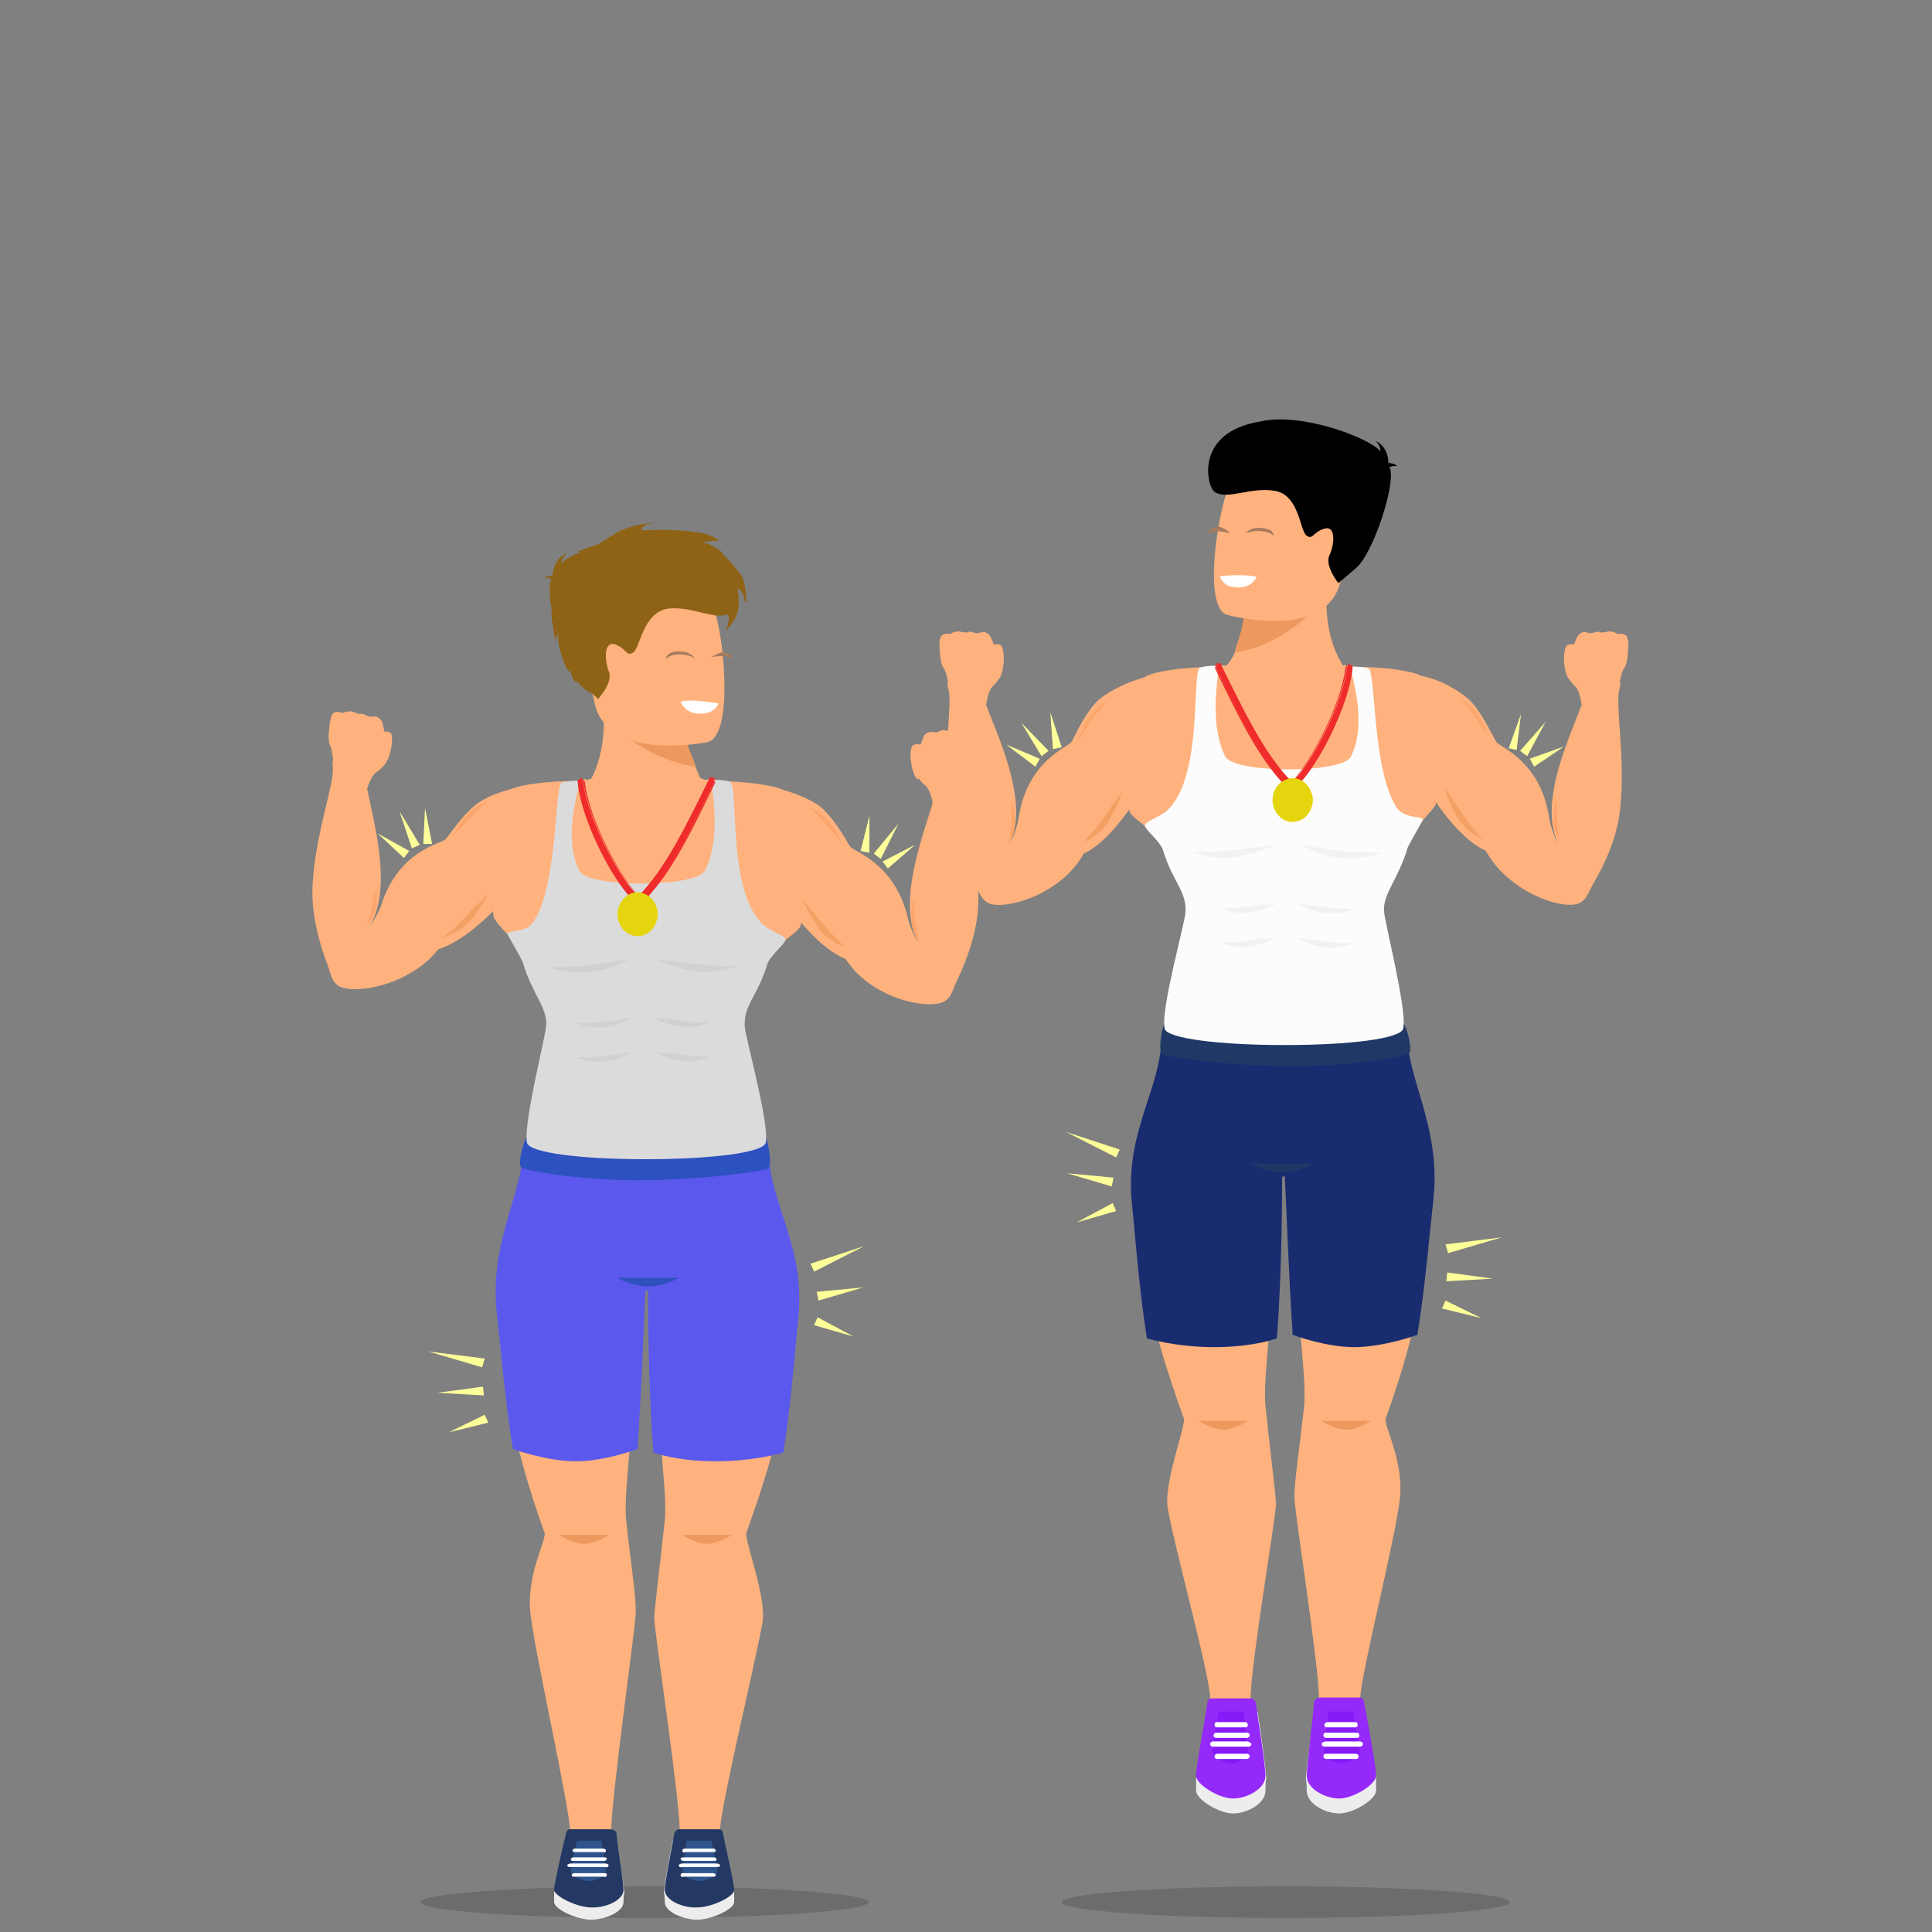 <?xml version="1.0" encoding="utf-8"?>
<!-- Generator: Adobe Illustrator 25.2.0, SVG Export Plug-In . SVG Version: 6.00 Build 0)  -->
<svg version="1.1" id="Ebene_1" xmlns="http://www.w3.org/2000/svg" xmlns:xlink="http://www.w3.org/1999/xlink" x="0px" y="0px"
	 viewBox="0 0 220 220" style="enable-background:new 0 0 220 220;" xml:space="preserve">
<rect x="0" y="0" width="220" height="220" fill="#808080" stroke="none"/>
<style type="text/css">
	.st0{display:none;}
	.st1{display:inline;}
	.st2{opacity:0.2;fill:#1E1E1E;enable-background:new    ;}
	.st3{fill:#F9AF7D;}
	.st4{fill:#DADADA;}
	.st5{fill:#FFA166;}
	.st6{fill:#1F3866;}
	.st7{fill:#9529F9;}
	.st8{fill:#8519F7;}
	.st9{fill:#EDEDED;}
	.st10{fill:#FFB27D;}
	.st11{fill:#1A2C70;}
	.st12{fill:#FCFCFC;}
	.st13{fill:#F2F2F2;}
	.st14{display:none;fill:#E8E8E8;}
	.st15{fill:#A87C5E;}
	.st16{fill:#FFFFFF;}
	.st17{fill:#EF2B2B;}
	.st18{fill:#E5D50E;}
	.st19{display:inline;fill:#F2F2F2;}
	.st20{fill:#FFFF99;}
	.st21{fill:#2E51C0;}
	.st22{fill:#2D548C;}
	.st23{fill:#233862;}
	.st24{fill:#5B58EE;}
	.st25{fill:#D3D3D3;}
	.st26{fill:#C6C6C6;}
	.st27{display:inline;fill:#7C5828;}
	.st28{fill:#895E25;}
	.st29{fill:#875E23;}
	.st30{display:inline;fill:#C6C6C6;}
	.st31{display:inline;fill:#F49F64;}
	.st32{fill:#ED985F;}
	.st33{fill:#F49F64;}
	.st34{fill:#FCA56B;}
	.st35{fill:#DBDBDB;}
	.st36{fill:#8E6316;}
	.st37{fill:#D1D1D1;}
</style>
<g id="Ebene_1_2_" class="st0">
	<g id="Ebene_2_2_" class="st1">
		<ellipse class="st2" cx="141" cy="215.7" rx="33.3" ry="2.4"/>
	</g>
	<g class="st1">
		<path class="st3" d="M133.7,90.6c2.7,0,0,12.5,0,12.5s-4.6,11.6-5.9,13.2c-1.3,1.5-2.4-0.6-4.6-0.8c1.9-3.6,1.8-14.7,3.4-19
			C127.9,91.8,131,90.6,133.7,90.6L133.7,90.6z"/>
		<path class="st4" d="M149.1,209.1c0.4,0.6,0.7,0.4,0.7,1.1c0,0.6,0.3,2.3-0.1,2.9c-1.2,1.8-14.5,2.7-16.9,2.7
			c-1.9,0-3.4-1.3-3.4-1.9c0-0.4,0.1-1.1,0.2-1.3c1-1.8,2.8-1.5,4.5-1.8l8.6,1.1l0.4-3.4l6.1,0.7V209.1L149.1,209.1z"/>
		<path class="st5" d="M145.6,142.2c0.4-3.2-2.2-6.2-5.9-6.6c-3.6-0.5-6.2,1.4-6.6,4.7c-0.3,2.5-3.6,23.7-0.8,34.6
			c0.5,2.5,1.2,4.2,2.3,4.3C141.3,179.9,145.2,145.4,145.6,142.2L145.6,142.2z"/>
		<path class="st6" d="M141.8,167.4l-11.1-1.3c-1-18.7,2.1-28.1,2.5-30.2c1.1-5.8,2.8-1.7,6.7-1.2c3.8,0.5,6.6,3.6,6.2,7.1
			C145.8,143.7,144.5,156.8,141.8,167.4L141.8,167.4z"/>
		<path class="st5" d="M140.7,204.5c-0.1-0.4,0.4-1,0.3-1.3c-2.2-10.3-8-25.3-8.4-27.3c-0.7-3.2,6.2-8.5,8.4-5.6
			c1.2,1.7,2.6,5.8,3.3,8.9c0.4,1.8,0.2,12.1,1.3,21c0.3,2.6,1,2.9,1,3.7L140.7,204.5L140.7,204.5z"/>
		<path class="st7" d="M129.6,212.3c1.4-3.3,4.4-2.5,6.4-3.5c2.1-1.1,3.3-3.3,3.3-3.3s-1-1.2-0.7-2.5c0.2-0.5,1-0.3,1.4-0.3
			c0.6-0.1,1.3-0.4,1.5-0.1c0.4,0.6,0.1,1.8,0.1,1.8s1.3,0.1,3-0.8c1.5-0.7,1.7-1.5,2.4-1.1c0.2,0.1,0.6,0.8,0.3,1.5
			c0.6,0.1-0.2,1.1,1,2.6c1.1,1.3,1.9,3.1,0.7,5.1c-1.1,1.7-13.8,2.8-16.2,2.8C131.1,214.4,129.3,213,129.6,212.3L129.6,212.3z"/>
		<path class="st8" d="M133.7,209.8c-0.1-0.1-0.3-0.2-0.5-0.1c0.9-0.2,2-0.4,2.8-0.8c1.8-1,3-2.8,3.2-3.2c0.7,0.4,1.5,1,1.2,2
			c-0.3,1.2-1.4,1.8-2.5,2.2C136.6,210.4,135,210.5,133.7,209.8L133.7,209.8z"/>
		<path class="st9" d="M153.3,211.8c0.4,0.7,0.7,0.4,0.6,1.3c0,0.6,0.2,2.3-0.2,2.9c-1.2,1.6-14.6,1.9-17,1.7
			c-1.9-0.1-3.4-1.5-3.3-2.1c0.1-0.4,0.2-1.1,0.3-1.3c1.2-1.8,2.9-1.4,4.6-1.6l8.5,1.5l0.6-3.4l6,1.1V211.8L153.3,211.8z"/>
		<path class="st10" d="M153.6,144.9c0.6-3.2-1.8-6.4-5.5-7.1c-3.6-0.6-7,1.4-7.6,4.7c-0.4,2.5-4.3,23.2-2,34.2
			c0.3,2.6,0.9,4.3,2,4.5C147.1,182.4,153,148.1,153.6,144.9L153.6,144.9z"/>
		<path class="st11" d="M148.5,168.7l-11.4-2.1c0.3-11.5,1.9-26.1,1.7-29.4c-0.2-3.5,5.7-3.2,9.6-2.5c3.9,0.7,7.4,2.1,8.1,5.8
			C157.5,143,153.5,158.3,148.5,168.7L148.5,168.7z"/>
		<path class="st10" d="M145.2,206.8c0-0.3,0.4-0.9,0.4-1.4c-1.7-10.4-6.6-25.7-6.9-27.7c-0.5-3.2,6.7-8.1,8.7-5.1
			c1.1,1.7,3.3,5.8,3.8,9c0.3,1.9-1.5,12.1-0.9,21.1c0.2,2.7,0.9,3,0.8,3.8L145.2,206.8L145.2,206.8z"/>
		<path class="st7" d="M133.8,214c1.5-3.2,4.5-2.2,6.6-3.1c2.1-1,3.4-3.1,3.4-3.1s-0.9-1.3-0.6-2.6c0.2-0.6,1-0.3,1.4-0.3
			c0.6,0,1.3-0.4,1.5,0c0.4,0.6,0,1.8,0,1.8s1.3,0.2,3.1-0.6c1.5-0.7,1.9-1.4,2.5-1c0.3,0.1,0.6,0.9,0.3,1.5
			c0.6,0.1-0.3,1.2,0.9,2.7c1,1.3,1.7,3.2,0.4,5.1c-1.3,1.7-14,2.1-16.4,1.9C135.1,216.1,133.5,214.7,133.8,214L133.8,214z"/>
		<path class="st8" d="M137.9,211.6c-0.1-0.1-0.3-0.2-0.5-0.3c1-0.1,2-0.2,2.9-0.6c1.9-0.8,3.1-2.6,3.4-3c0.7,0.5,1.4,1.1,1.1,2.1
			c-0.4,1.2-1.6,1.7-2.7,2.1C140.8,212.4,139.2,212.4,137.9,211.6L137.9,211.6z"/>
		<path class="st10" d="M133.7,90.7c0,6.1-3.2,8.8-3,12.1c0.2,3.3,2.8,5.5,3.2,6.5c0.5,1.2,0.3,4.4,0.8,8.5c0.5,5-1.5,11.7-0.2,18
			c0.5,7.8,11.9,8.1,11.9,8.1s11.5-0.8,10.2-9.5c-1.3-8.6-6.6-12-6.9-17.8c-0.2-3,2.2-8.9,3.9-14.7c0.9-2.9,0.5-12.9-2.1-14.3
			c-2.6-1.4-4.9-1.7-6-2.2c-0.7-0.3-1.2-1.2-1.4-2.1c-0.2-0.8-0.6-1.4-1.3-1.7c-2.5-1.3-5.4-2.1-6.1,1.9c0,0.2,0,0.4-0.1,0.6
			c0.1,0.3,0,0.6,0,0.9c0.3,0.7,0,1.4,0.3,2.7C137.1,88.6,135.4,89.8,133.7,90.7z"/>
		<path class="st11" d="M134.1,130.9c0,0,2.2,0.9,8.1,0.6c8.9-0.6,13-3,13-3c1.1,0.7,2.5,5.7,2.6,7.5c0.6,8.8-6.5,14.6-12.9,14.6
			s-9.4-7.2-11-13.2C133.3,135.5,133.8,133,134.1,130.9L134.1,130.9z"/>
		<path class="st3" d="M127,111.3c1.9,2,2.1,7.1-1.8,5.4c-7.1-2.9-15.8-13.3-17.4-14.5c-1.8-1.4,1.1-3.5,1.7-3
			c3.3,2.4,9.1,4.6,11.7,6.4C124.8,107.9,125.8,110.1,127,111.3L127,111.3z"/>
		<path class="st12" d="M134.6,117c-0.2-3.3-1-6.5-1.2-7.3c-0.4-1.1-2.7-3.2-2.9-6.6c-0.2-3.3,3.5-6.4,3.5-12.5
			c0.4-0.8,2.5-2.4,2.5-1.7s-3.6,7.7-3.1,8.6c0.5,1,9.5,0.6,10.8-0.8c1.3-1.4,3.1-9.9,3.3-10.5c0.2-0.7,3,0.5,2.7,0.9
			c-3.8,3.5-3.5,15.2,3.8,16.6c-0.7,2.4-4.4,11.6-4.3,13.1v0.1L134.6,117L134.6,117z"/>
		<path class="st10" d="M151.6,87.8c-2.6-0.4-2.3,12.3-2.3,12.3s2.8,13.7,3.8,15.4c1,1.7,6.1,0.2,5.6-1.3c-1.3-3.9,0-15.1-1.2-19.6
			C157,89.9,154.3,88.2,151.6,87.8L151.6,87.8z"/>
		<path class="st10" d="M158.7,114.1c-1.3-2.4-6.4-4.2-5.9,0.3c0.2,7.5,7,19.1,8.2,21.1c1.2,3.3,3.9,0.8,3.4-0.7
			c-1.3-3.9-1.7-10.1-2.5-13.2C160.7,117.5,159.5,115.6,158.7,114.1L158.7,114.1z"/>
		<path class="st3" d="M107.2,101.6h0.8l6,1.7c0,0-2.9-3-3.7-3.7c-0.7-0.7-0.2-2,0-2.8c0.1-0.8-1.5-5.2-1.7-5.5
			c-0.3-0.3-3.3-1.2-3.9-1.1c-0.6,0.1-1.6,1.6-2.2,2.5c-0.6,0.9-0.6,1.7,0,2.3C102.9,95.6,107.2,101.6,107.2,101.6L107.2,101.6z"/>
		<path class="st10" d="M163.7,132.3l-0.7-0.2l-5.5-3.6c0,0,2.1,4.2,2.7,5.1c0.6,0.8-0.4,2-0.7,2.7s0.2,5.3,0.3,5.7
			c0.2,0.3,2.9,1.9,3.5,2c0.5,0.1,1.9-1.1,2.7-1.8c0.8-0.7,1-1.4,0.6-2.2C166.3,139.2,163.7,132.3,163.7,132.3L163.7,132.3z"/>
		<path class="st13" d="M142.9,108.2h0.8c0,0,1.6,0.1,2.9-1.6s0.4-3.9,2.5-5.2c-1.5,1.6-1,4.4-1.9,5.5c-1.6,2-4.4,1.4-4.4,1.4V108.2
			z"/>
		<path class="st14" d="M135.6,108.2c0,0,1.7,0.1,3-1.4c1.3-1.5,1.1-1.1,0.6,0.2c-1.1,1.7-4.4,1.2-4.4,1.2L135.6,108.2z"/>
	</g>
	<g class="st1">
		<path d="M144.5,60.7c0,0,0.9-5,8.1-3.8c0,0-3.4-0.2-4.4,1.2c0,0,2.6-1.5,4.4-0.4c1.8,1,2.2,4.4,2,5.6c-0.2,1.1-2,4.4-3.1,4.4
			c-1-0.1-2-0.4-2.8-1L144.5,60.7z"/>
		<path d="M131.8,66.1c0,0,8.5-11.3,13.6-4.6c0,0,3.6,1.3,5.2,7.3c1.5,6-2.3,10.9-4.5,10c-1.4-0.6-2.3,1.8-2.3,1.8L131.8,66.1z"/>
		<path class="st10" d="M136.4,89.3c0,0,3.4,1.3,5.7,0.4c0.8-0.4,1.6-0.7,2.4-1c1.1-0.4,1.6-1.7,1-2.7c-0.8-1.6-1.7-4.2-2.1-7.4
			l-0.4,0.1l-7.2,2.2c0,0,0.5,2.3,0.7,4.5C136.7,87.3,136.8,89,136.4,89.3"/>
		<path class="st5" d="M135.8,80.9c0,0,0.5,2.3,0.7,4.5c4-0.6,5.9-4.6,6.5-6.7L135.8,80.9z"/>
		<path d="M144,78.3c1.2-2,2.1-4.4,2.5-6.7c0.4-2.2-1.1-10.1-9.2-8.6c-1.6,0.4-3.1,0.9-4.4,1.9c-1.7,1.4-4.1,4-0.9,10.8l0.8,2.4
			L144,78.3z"/>
		<path class="st10" d="M134.4,83.3c0,0,10-0.2,9.7-6.6c-0.3-6.3,0.8-10.6-5.6-10.6c-6.4,0-7.6,2.4-8,4.5
			C130,72.7,131.7,83.3,134.4,83.3"/>
		<g>
			<g>
				<path class="st15" d="M137,74.5c-0.4-0.1-0.7-0.2-1.2-0.2c-0.2,0-0.6,0.1-0.8,0.1c-0.2,0.1-0.5,0.1-0.8,0.4
					c0.2-0.4,0.8-0.7,1.3-0.8c0.3,0,0.4-0.1,0.7,0C136.6,74.3,136.9,74.4,137,74.5z"/>
			</g>
			<g>
				<path class="st15" d="M132.3,74.9c-0.4,0-1.8,0-2.2,0.4c0.1-0.4,0.7-0.6,1-0.7C131.6,74.6,132,74.7,132.3,74.9z"/>
			</g>
		</g>
		<path d="M133.9,66.3c0,0,3.1,7.2,7.4,8.1c4.2,0.9,6.1-0.2,6.1-0.2c-2.2-1.7-3.8-4.1-4.3-6.9C143.2,67.1,135.8,62.5,133.9,66.3"/>
		<path d="M134.5,66.2c-1,0.9-1.9,2.1-2.4,3.4c-0.4,1.5-1.9,5.5-2.9,5.4c0,0-0.9-5.6,1.3-8.5C132.8,63.7,134.5,66.2,134.5,66.2"/>
		<path d="M133.5,66.6c0,0,3.1,8,8.6,10.2c0,0-5.6-4.4-6.3-9.5C135.1,62.3,133.5,66.6,133.5,66.6"/>
		<path class="st16" d="M132.5,79.8c0,0,0.3,0.5,0.4,0.9c0.1,0.2,1.9,0.1,2.4-0.2c0.4-0.3,0.8-0.7,0.9-1
			C135,79.5,133.8,79.6,132.5,79.8"/>
	</g>
	<g class="st1">
		<g>
			<path class="st17" d="M138.8,96c-0.3-0.2-0.5-0.4-0.6-0.6c-0.7-1.5-1.2-3.1-1.6-4.9c-0.1-0.2-0.1-0.4-0.2-0.6
				c-0.2-0.4-0.3-0.9-0.3-1.3c0-0.2,0.1-0.4,0.3-0.4c0.1,0,0.3,0.2,0.3,0.4c0,0.3,0.1,0.7,0.2,1.1c0.1,0.2,0.2,0.4,0.2,0.6
				c0.4,1.6,0.9,3.2,1.6,4.8c0,0.1,0.1,0.1,0.1,0.1v0.1l0.1-0.1c3.2-2.7,5.5-6,6.7-9.6c0-0.1,0.2-0.2,0.3-0.2h0.1
				c0.2,0.1,0.3,0.3,0.2,0.5c-1.2,3.8-3.5,7.2-6.9,9.9C139.2,95.9,139,96,138.8,96C138.7,96,138.7,96,138.8,96z"/>
			<path class="st17" d="M145.8,85.5C145.8,85.5,145.9,85.5,145.8,85.5c0.2,0.1,0.3,0.2,0.3,0.4c-1.2,3.7-3.5,7.1-6.9,9.8
				c-0.1,0.1-0.2,0.2-0.4,0.2c-0.1,0-0.1,0-0.2,0c-0.2,0-0.4-0.2-0.5-0.4c-0.7-1.5-1.2-3.1-1.6-4.9c-0.1-0.2-0.1-0.4-0.2-0.6
				c-0.2-0.4-0.3-0.9-0.3-1.3c0-0.2,0.1-0.3,0.2-0.3s0.2,0.2,0.2,0.3c0,0.4,0.1,0.8,0.2,1.2c0.1,0.2,0.2,0.4,0.2,0.6
				c0.4,1.6,0.9,3.2,1.6,4.8c0.1,0,0.1,0.1,0.2,0.1c0.1,0,0.1,0,0.1,0l0.1-0.1c3.3-2.7,5.6-6,6.8-9.6
				C145.6,85.6,145.7,85.5,145.8,85.5 M145.8,85.3c-0.2,0-0.3,0.2-0.4,0.4c-1.2,3.6-3.4,6.9-6.7,9.5l0,0c-0.7-1.5-1.2-3.1-1.6-4.8
				c-0.1-0.2-0.1-0.4-0.2-0.6c-0.1-0.4-0.2-0.8-0.2-1.1c0-0.3-0.2-0.5-0.4-0.5s-0.4,0.2-0.4,0.5c0,0.4,0.2,0.9,0.3,1.4
				c0,0.2,0.1,0.3,0.1,0.5c0.3,1.6,0.9,3.3,1.6,4.9c0.1,0.2,0.3,0.4,0.6,0.5c0.1,0,0.1,0,0.2,0c0.2,0,0.4-0.1,0.6-0.2
				c3.4-2.7,5.8-6.1,7-9.9c0-0.3-0.1-0.5-0.3-0.6C145.9,85.3,145.9,85.3,145.8,85.3L145.8,85.3z"/>
		</g>
	</g>
	<g class="st1">
		<path class="st18" d="M138,100.1c-0.9-0.1-1.6-1.3-1.4-2.6c0.1-1.3,0.9-2.2,1.8-2.2c0.1,0,0.1,0,0.2,0c0.9,0.1,1.6,1.3,1.4,2.6
			c-0.1,1.3-0.9,2.2-1.8,2.2C138.2,100.1,138.1,100.1,138,100.1z"/>
		<g>
			<path class="st18" d="M138.5,95.5c0,0,0.1,0,0.2,0c0.9,0.1,1.5,1.3,1.3,2.5c-0.1,1.1-0.9,2-1.7,2c-0.1,0-0.1,0-0.2,0
				c-0.9-0.1-1.5-1.3-1.3-2.5C136.9,96.4,137.7,95.5,138.5,95.5 M138.5,95.2c-1,0-1.8,1-2,2.3c-0.2,1.4,0.5,2.7,1.5,2.8
				c0.1,0,0.1,0,0.2,0c1,0,1.8-1,2-2.3c0.2-1.4-0.5-2.7-1.5-2.8C138.7,95.2,138.7,95.2,138.5,95.2L138.5,95.2L138.5,95.2z"/>
		</g>
	</g>
	<path class="st19" d="M139.4,108.2c-0.5,0-1.5-0.1-1.8-0.1c-0.7,0-1.3,0.3-2.2,0.2c0.4,0,1.2-0.3,1.5-0.4c0.6-0.3,0.8-0.8,0.8-0.7
		C137.8,107.6,139,108,139.4,108.2z"/>
	<g class="st1">
		<g>
			<polygon class="st20" points="159.3,100.1 163,98.2 159.9,101 			"/>
		</g>
		<g>
			<polygon class="st20" points="159.9,103.9 163,106.7 159.3,104.7 			"/>
		</g>
		<g>
			<polygon class="st20" points="159.9,102 163.8,102.9 159.8,103 			"/>
		</g>
	</g>
	<g class="st1">
		<g>
			<polygon class="st20" points="117.6,102.6 117.1,98.9 118.5,102.4 			"/>
		</g>
		<g>
			<polygon class="st20" points="121,103.6 124.3,102.3 121.5,104.4 			"/>
		</g>
		<g>
			<polygon class="st20" points="119.3,102.8 121.3,100 120.2,103.3 			"/>
		</g>
	</g>
</g>
<g id="Ebene_1_1_" class="st0">
	<g id="Ebene_2_1_" class="st1">
		<ellipse class="st2" cx="72" cy="216.4" rx="32.9" ry="2.4"/>
	</g>
	<g class="st1">
		<path class="st10" d="M79.2,92.9c2.7,0,5.7,1.2,6.9,5.7c1.6,4.3,1.5,15.2,3.4,18.8c-2.1,0.2-3.2,2.3-4.5,0.8s-5.8-13-5.8-13
			S76.5,92.9,79.2,92.9L79.2,92.9z"/>
		<path class="st4" d="M65.5,210.4L65.5,210.4l6-0.9l0.6,3.4l8.4-1.5c1.6,0.2,3.4-0.2,4.5,1.6c0.1,0.2,0.2,0.9,0.3,1.3
			c0,0.6-1.4,2-3.3,2.1c-2.4,0.1-15.5-0.1-16.8-1.8c-0.4-0.6-0.2-2.3-0.3-2.9C64.8,210.8,65.1,211,65.5,210.4L65.5,210.4z"/>
		<path class="st5" d="M67.4,143.8c0.4,3.2,4.3,37.3,10.8,36.5c1.1-0.1,1.8-1.7,2.3-4.2c2.8-10.8-0.5-31.7-0.8-34.2
			c-0.4-3.2-2.9-5.1-6.5-4.6C69.6,137.7,67,140.6,67.4,143.8L67.4,143.8z"/>
		<path class="st21" d="M71.2,168.7c-2.7-10.4-4-23.4-4.2-25.3c-0.4-3.4,2.3-6.5,6.1-7c3.8-0.5,5.5-4.5,6.6,1.2
			c0.4,2,3.5,11.3,2.5,29.8L71.2,168.7L71.2,168.7z"/>
		<path class="st5" d="M73.6,205.4l-5.9-0.3c0-0.8,0.6-1.1,0.8-3.7c0.6-8.7-0.1-18.9,0.2-20.7c0.5-3.1,1.7-7.2,2.8-9
			c2-3,9.1,1.8,8.6,5.1c-0.3,2-5.2,17.1-6.9,27.4C73.1,204.5,73.6,205,73.6,205.4L73.6,205.4z"/>
		<path class="st22" d="M84.8,212.6c0.3,0.7-1.3,2.1-3.2,2.3c-2.4,0.1-14.9-0.3-16.1-2c-1.3-1.8-0.6-3.7,0.4-5
			c1.1-1.6,0.3-2.5,0.9-2.6c-0.3-0.7,0-1.4,0.2-1.5c0.7-0.4,0.9,0.4,2.5,1c1.7,0.8,3,0.6,3,0.6s-0.4-1.2,0-1.8c0.2-0.3,0.9,0,1.5,0
			c0.4,0,1.2-0.3,1.4,0.2c0.4,1.3-0.6,2.5-0.6,2.5s1.3,2.1,3.5,3.1C80.4,210.3,83.3,209.3,84.8,212.6L84.8,212.6z"/>
		<path class="st23" d="M80.7,210.3c-1.3,0.8-2.9,0.7-4.2,0.3c-1.1-0.3-2.2-0.9-2.6-2.1c-0.4-1,0.4-1.6,1.1-2.1
			c0.2,0.4,1.5,2.1,3.4,3c0.8,0.4,1.9,0.5,2.8,0.7C81,210.1,80.8,210.2,80.7,210.3L80.7,210.3z"/>
		<path class="st9" d="M54.7,211.4L54.7,211.4l6-0.4l0.3,3.4l8.5-0.7c1.6,0.4,3.3,0.1,4.3,2c0.1,0.2,0.1,0.9,0.2,1.3
			c0,0.6-1.6,1.9-3.5,1.8c-2.4,0-15.5-1.6-16.6-3.3c-0.3-0.6,0-2.3,0.1-2.9C54,211.7,54.3,212,54.7,211.4L54.7,211.4z"/>
		<path class="st10" d="M60.7,145.5c0.3,3.2,3,37.4,9.5,36.9c1.1-0.1,1.9-1.6,2.4-4.2c3.2-10.6,1.4-31.3,1.2-33.8
			c-0.3-3.2-3.4-5.5-7-5.3C63.1,139.4,60.4,142.3,60.7,145.5L60.7,145.5z"/>
		<path class="st24" d="M63.5,169.4c-4-10.7-6.5-26.1-5.2-28.5c1-3.5,4.6-4.6,8.5-4.9s9.8-0.1,9.2,3.4c-0.5,3.2-0.3,17.7-1,29
			L63.5,169.4L63.5,169.4z"/>
		<path class="st10" d="M63.2,207.2l-5.8-0.9c0-0.8,0.7-1,1.2-3.7c1.4-8.7,0.6-18.9,1.1-20.8c0.8-3.1,3.4-6.9,4.6-8.5
			c2.3-2.8,8.9,2.7,8.1,5.8c-0.5,2-6.7,16.5-9.4,26.6C62.9,206.2,63.2,206.9,63.2,207.2L63.2,207.2z"/>
		<path class="st22" d="M73.8,215.3c0.2,0.7-1.5,2-3.4,1.9c-2.4,0-14.8-1.6-15.9-3.4c-1.1-1.9-0.2-3.7,0.9-4.9
			c1.3-1.4,0.5-2.6,1.2-2.6c-0.2-0.6,0.1-1.4,0.4-1.5c0.6-0.3,1,0.4,2.4,1.2c1.7,1,3,0.9,3,0.9s-0.3-1.2,0.2-1.8
			c0.2-0.4,0.9,0.1,1.5,0.1c0.4,0,1.2-0.2,1.4,0.4c0.2,1.3-0.8,2.5-0.8,2.5s1.1,2.2,3.1,3.4C69.6,212.7,72.6,212,73.8,215.3
			L73.8,215.3z"/>
		<path class="st23" d="M69.9,212.6c-1.3,0.7-2.9,0.5-4.2-0.1c-1.1-0.5-2.2-1.1-2.5-2.3c-0.2-1,0.5-1.6,1.3-2
			c0.3,0.4,1.3,2.3,3.1,3.3c0.9,0.5,1.8,0.7,2.8,0.9C70.2,212.4,70,212.5,69.9,212.6L69.9,212.6z"/>
		<path class="st10" d="M75.9,90.1c0.3-1.3,0-2,0.3-2.7c0-0.3-0.1-0.6,0-0.9c-0.1-0.2-0.1-0.4-0.1-0.6c-0.7-4-3.5-3.2-6-1.9
			c-0.7,0.3-1.1,0.9-1.3,1.7c-0.2,0.9-0.7,1.8-1.4,2.1c-1.1,0.5-3.3,0.8-5.9,2.2c-2.6,1.4-3,11.2-2.1,14.1
			c1.7,5.7,4.1,11.5,3.9,14.5c-0.3,5.7-5.5,9.1-6.8,17.6c-1.3,8.6,10.1,9.4,10.1,9.4s11.3-0.3,11.8-8c1.3-6.2-0.7-12.9-0.2-17.8
			c0.5-4.1,0.3-7.2,0.8-8.4c0.4-1,3-3.1,3.2-6.4s-3-6-3-12C77.5,92.1,75.8,90.9,75.9,90.1z"/>
		<path class="st24" d="M78.8,132.7c0.3,2,0.8,4.5,0.2,6.4c-1.6,5.9-4.6,13-10.9,13s-13.3-5.7-12.7-14.4c0.1-1.8,1.5-6.7,2.6-7.4
			c0,0,4,2.4,12.8,3C76.6,133.6,78.8,132.7,78.8,132.7L78.8,132.7z"/>
		<path class="st10" d="M85.3,113.6c0.9-1.4,1.4-3.7,4.3-6.8c2.1-2.3,7.2-5.6,9.9-8.7c0.5-0.6,3.8,0.8,2.3,2.6
			c-1.3,1.5-7.4,13.4-13.6,17.7C84.8,120.9,83.9,116,85.3,113.6L85.3,113.6z"/>
		<path class="st25" d="M78.3,118.9l-15.1-0.1v-0.1c0.1-1.4-3.5-10.5-4.2-12.9c7.3-1.4,7.6-12.9,3.8-16.4c-0.3-0.4,2.5-1.6,2.7-0.9
			c0.2,0.6,2,9,3.3,10.4s10.2,1.8,10.7,0.8c0.5-0.9-3.1-7.8-3.1-8.5s2.1,0.9,2.5,1.7c0,6,3.7,9,3.5,12.3s-2.5,5.4-2.9,6.5
			C79.3,112.5,78.5,115.6,78.3,118.9L78.3,118.9z"/>
		<path class="st10" d="M61.1,90.1c-2.7,0.5-5.2,2.4-5.5,6.9c-1,4.6,0.9,15.5-0.2,19.4c-0.4,1.5,4.6,2.8,5.6,1
			c0.9-1.7,3-15.4,3-15.4S63.7,89.6,61.1,90.1L61.1,90.1z"/>
		<path class="st10" d="M55.2,117c-0.2,1.7-0.8,3.8-0.5,8c0.3,3.1,2,9,2.1,13.1c0,1.6,3.4,3,3.4-0.5c0.5-2.2,2.8-15.3,0.5-22.3
			C59.8,111,55.6,114.3,55.2,117L55.2,117z"/>
		<path class="st10" d="M102.3,99.9c0,0,2.8-6.7,3.3-7.4c0.5-0.7,0.3-1.5-0.5-2.2s-2.1-2-2.7-2c-0.6,0-3.3,1.6-3.6,1.9
			c-0.1,0.3-0.7,4.9-0.5,5.6c0.4,0.7,1.1,1.9,0.6,2.7c-0.6,0.9-2.8,4.4-2.8,4.4l5.4-3L102.3,99.9L102.3,99.9z"/>
		<path class="st10" d="M56.8,135.6c0,0-0.1,7.3-0.3,8.1c-0.1,0.9,0.3,1.5,1.3,1.9c1,0.4,2.7,1,3.2,0.8c0.5-0.3,2.5-2.7,2.6-3.1
			c0-0.4-1.1-4.8-1.6-5.4c-0.5-0.6-1.9-1.3-1.6-2.3c0.3-1.1,0.8-5.6,0.8-5.6l-3.8,5.2L56.8,135.6L56.8,135.6z"/>
		<path class="st26" d="M70.1,110.4c0,0-2.7,0.6-4.3-1.4c-0.9-1.1-0.4-3.8-1.9-5.4c2.1,1.2,1.2,3.4,2.5,5.1s2.9,1.6,2.9,1.6h0.8
			V110.4z"/>
		<path class="st14" d="M78,110.3c0,0-3.2,0.5-4.3-1.2c-0.5-1.3-0.7-1.7,0.6-0.2c1.3,1.5,3,1.4,3,1.4L78,110.3z"/>
	</g>
	<path class="st27" d="M68.5,64c-0.6-1-1.7-1.6-2.7-1.9c-1.1-0.4-1.8-0.4-3-0.2s-2.3,0.9-3.1,1.9c-0.7,1-1,2.3-1.1,3.6
		c-0.1,1.3,0,2.5-0.1,3.8c-0.2,3.7-1.3,6.3-3.7,9c-0.3,0.4-0.7,0.7-1.1,1c2.4,0,4,0,6-1.4c0.6-0.4,1.2-0.9,1.6-1.6
		c0.6-1,0.9-2.2,1.1-3.3c0.4-2,0.8-4,1.5-5.9c0.4-1.2,1-2.4,2-3.1c0.3-0.2,0.5-0.3,0.8-0.4c0.3-0.1,0.6-0.1,0.9-0.1
		c0.3,0,0.6,0.1,0.9,0.2c0.1,0,0.1,0.1,0.2,0.1c0.1,0,0.1,0.1,0.2,0.1c0.1,0,0.2-0.2,0.1-0.3c-0.1-0.4-0.3-0.8-0.5-1.1
		C68.6,64.1,68.5,64,68.5,64z"/>
	<g class="st1">
		<path class="st28" d="M69.4,82.4c0,0-0.7-2.4-2.1-1.9c-2.2,0.8-5.5-4.2-3.7-9.8c1.9-5.7,4.8-5.6,4.8-5.6
			c5.3-6.1,13.3,4.1,13.3,4.1L69.4,82.4z"/>
		<path class="st10" d="M76.5,91.6c-0.4-0.3-0.3-2-0.1-3.9c0.2-2.1,0.7-4.4,0.7-4.4L70,81.1L69.6,81c-0.4,3.2-1.3,5.7-2.1,7.3
			c-0.6,1-0.1,2.3,1,2.7c0.8,0.3,1.6,0.6,2.4,1C73.1,92.9,76.5,91.6,76.5,91.6"/>
		<path class="st5" d="M70,81.1c0.6,2.1,2.4,6,6.4,6.6c0.2-2.1,0.7-4.4,0.7-4.4L70,81.1z"/>
		<path class="st29" d="M80,80.5l0.9-2.2c3.5-6.3,1.3-9-0.2-10.4c-1.2-1-2.6-1.6-4.1-2.1c-7.6-1.9-9.5,5.6-9.3,7.7
			c0.3,2.3,1,4.6,2,6.6L80,80.5z"/>
		<path class="st10" d="M78.2,85.5c2.6,0.1,4.8-9.9,4.5-11.9s-1.3-4.4-7.4-4.8s-5.3,3.8-6,9.8C68.6,84.7,78.2,85.5,78.2,85.5"/>
		<g>
			<g>
				<path class="st15" d="M76.9,76.6c0.3-0.1,0.4,0,0.7,0c0.5,0.1,1,0.4,1.2,0.8c-0.2-0.3-0.5-0.3-0.7-0.4s-0.6-0.1-0.7-0.2
					c-0.5-0.1-0.8-0.1-1.2,0.1C76.4,76.9,76.6,76.7,76.9,76.6z"/>
			</g>
			<g>
				<path class="st15" d="M81.9,77.4c0.3,0.1,0.8,0.3,0.9,0.7c-0.4-0.4-1.7-0.5-2.1-0.5C81,77.4,81.4,77.3,81.9,77.4z"/>
			</g>
		</g>
		<path class="st29" d="M79.8,68.9c-1.6-3.7-7.9,0-7.9,0.2c-1.7,0.7-3.4,5.3-5.6,6.8c0,0,1.7,1.2,5.8,0.6c4.2-0.6,7.6-7.3,7.6-7.3"
			/>
		<path class="st29" d="M79.1,69.1c0,0,1.8-2.3,3.8,0.5c1.9,2.9,0.7,8.2,0.7,8.2c-0.9,0.1-2.1-3.8-2.4-5.3
			C80.8,71.2,80,70,79.1,69.1"/>
		<path class="st29" d="M80.1,69.6c0,0-1.3-4.3-2.3,0.5s-6.6,8.7-6.6,8.7C76.6,77.1,80.1,69.6,80.1,69.6"/>
		<path class="st16" d="M80.2,82.2c-1.2-0.2-2.4-0.4-3.5-0.5c0.1,0.3,0.4,0.7,0.8,1c0.5,0.3,2.2,0.5,2.3,0.3
			C79.9,82.7,80.2,82.2,80.2,82.2"/>
	</g>
	<g class="st1">
		<g>
			<path class="st17" d="M74.2,98.2c-0.2,0-0.4-0.1-0.5-0.2c-3.3-2.7-5.6-6-6.8-9.8c-0.1-0.2,0-0.4,0.2-0.5h0.1
				c0.1,0,0.3,0.1,0.3,0.2c1.2,3.6,3.4,6.8,6.6,9.5l0.1,0.1v-0.1c0,0,0.1,0,0.1-0.1c0.7-1.5,1.2-3.1,1.6-4.7c0-0.2,0.1-0.4,0.2-0.6
				c0.1-0.4,0.2-0.8,0.2-1.1c0-0.2,0.2-0.4,0.3-0.4c0.2,0,0.3,0.2,0.3,0.4c0,0.4-0.1,0.9-0.3,1.3c-0.1,0.2-0.1,0.4-0.2,0.6
				c-0.4,1.7-0.9,3.3-1.6,4.8C74.7,97.8,74.5,98,74.2,98.2C74.3,98.2,74.3,98.2,74.2,98.2z"/>
			<path class="st17" d="M67.2,87.8c0.1,0,0.2,0.1,0.2,0.2c1.2,3.6,3.4,6.8,6.7,9.5l0.1,0.1c0,0,0,0,0.1,0s0.1-0.1,0.2-0.1
				c0.7-1.5,1.2-3.1,1.6-4.7c0-0.2,0.1-0.4,0.2-0.6c0.1-0.4,0.2-0.8,0.2-1.2c0-0.1,0.1-0.3,0.2-0.3s0.2,0.1,0.2,0.3
				c0,0.4-0.1,0.9-0.3,1.3c-0.1,0.2-0.1,0.4-0.2,0.6c-0.4,1.7-0.9,3.3-1.6,4.8c-0.1,0.2-0.3,0.4-0.5,0.4c-0.1,0-0.1,0-0.2,0
				c-0.2,0-0.3-0.1-0.4-0.2c-3.3-2.7-5.6-6-6.8-9.7C66.9,88,67,87.9,67.2,87.8C67.1,87.8,67.2,87.8,67.2,87.8 M67.2,87.6
				c-0.1,0-0.1,0-0.2,0c-0.2,0.1-0.3,0.3-0.3,0.6c1.2,3.8,3.5,7.1,6.9,9.8c0.2,0.1,0.4,0.2,0.6,0.2c0.1,0,0.1,0,0.2,0
				c0.3-0.1,0.5-0.3,0.6-0.5c0.7-1.5,1.3-3.2,1.6-4.8c0-0.2,0.1-0.3,0.1-0.5c0.1-0.5,0.3-1,0.3-1.4c0-0.3-0.2-0.5-0.4-0.5
				c-0.2,0-0.4,0.2-0.4,0.5s-0.1,0.7-0.2,1.1c-0.1,0.2-0.1,0.4-0.2,0.6c-0.4,1.6-0.9,3.2-1.6,4.7l0,0c-3.2-2.6-5.4-5.8-6.6-9.4
				C67.5,87.8,67.4,87.6,67.2,87.6L67.2,87.6z"/>
		</g>
	</g>
	<g class="st1">
		<path class="st18" d="M74.7,102.3c-0.9,0-1.7-0.9-1.8-2.2c-0.2-1.3,0.5-2.5,1.4-2.6c0.1,0,0.1,0,0.2,0c0.9,0,1.7,0.9,1.8,2.2
			c0.2,1.3-0.5,2.5-1.4,2.6C74.8,102.3,74.7,102.3,74.7,102.3z"/>
		<g>
			<path class="st18" d="M74.4,97.7c0.8,0,1.6,0.9,1.7,2c0.2,1.2-0.4,2.4-1.3,2.5c-0.1,0-0.1,0-0.2,0c-0.8,0-1.6-0.9-1.7-2
				c-0.2-1.2,0.4-2.4,1.3-2.5C74.3,97.7,74.4,97.7,74.4,97.7 M74.4,97.4L74.4,97.4c-0.1,0-0.1,0-0.2,0c-1,0.1-1.7,1.4-1.5,2.8
				c0.2,1.3,1,2.3,2,2.3c0.1,0,0.1,0,0.2,0c1-0.1,1.7-1.4,1.5-2.8C76.2,98.4,75.4,97.4,74.4,97.4L74.4,97.4z"/>
		</g>
	</g>
	<path class="st30" d="M75.3,109.3c0-0.1,0.2,0.4,0.8,0.7c0.3,0.1,1.1,0.4,1.5,0.4c-0.9,0.1-1.5-0.2-2.2-0.2c-0.3,0-1.3,0.1-1.8,0.1
		C74,110.1,75.1,109.7,75.3,109.3z"/>
	<g class="st1">
		<g>
			<polygon class="st20" points="53.3,103.1 50.3,100.4 53.9,102.3 			"/>
		</g>
		<g>
			<polygon class="st20" points="53.9,106.8 50.3,108.8 53.3,106 			"/>
		</g>
		<g>
			<polygon class="st20" points="53.4,105.1 49.5,105 53.3,104.1 			"/>
		</g>
	</g>
	<path class="st31" d="M74.8,126.6c0,0.4-0.1,0.8-0.1,1.2c-0.1,0.8-0.1,1.6,0,2.4c-0.4-0.7-0.5-1.6-0.4-2.4c0-0.4,0.1-0.8,0.3-1.2
		c0.1-0.4,0.3-0.8,0.4-1.2C74.9,125.8,74.8,126.2,74.8,126.6z"/>
</g>
<ellipse class="st2" cx="73.4" cy="216.6" rx="25.5" ry="1.8"/>
<g>
	<g>
		<g>
			<path class="st10" d="M150.2,193.4c-0.1-4.5-2.8-21.2-2.8-22.9c0-2.1,0.6-5.6,1.1-10.4c0.4-3.7-1.5-14.2-0.6-19
				c2.2-11.2,10.4-16.9,11.6-16.9c3.7,0,6.3,15.4-1.7,37.3c-0.3,0.8,2.1,4.8,1.6,9.2c-0.5,4.5-4.4,19.8-4.5,22.6
				c-0.1,1.5-1.2,1.6-2.5,1.5C151.4,194.8,150.3,194.9,150.2,193.4L150.2,193.4z"/>
			<path class="st9" d="M148.8,203.9c0,1.5,2.1,2.6,3.7,2.6c1.6,0,4.2-1.6,4.2-2.6c0-0.1,0-1.1,0-1.4c-0.3-2.1-1.4-7.6-1.4-7.6h-5.6
				c0,0-0.8,5.2-1,7.6C148.8,202.9,148.8,203.7,148.8,203.9L148.8,203.9z"/>
			<path class="st7" d="M148.8,202.2c0,1.5,2.1,2.6,3.7,2.6c1.6,0,4.2-1.6,4.2-2.6s-1.1-7-1.4-8.5c0-0.2-0.2-0.4-0.4-0.4h-4.5
				c-0.4,0-0.8,0.3-0.8,0.7C149.5,195.9,148.8,201.1,148.8,202.2L148.8,202.2z"/>
			<path class="st8" d="M150.8,199.4c0,0.7,1.1,1.4,1.9,1.4c0.8,0,2.1-0.8,2.1-1.4s-0.7-4.5-0.7-4.5h-2.8
				C151.3,195.1,150.8,198.7,150.8,199.4L150.8,199.4z"/>
			<path class="st32" d="M156.1,161.8c0,0-1.5,1-2.8,1s-2.8-1-2.8-1H156.1L156.1,161.8z"/>
			<path class="st16" d="M150.8,196.4c0,0.2,0.1,0.3,0.3,0.3h3.2c0.2,0,0.3-0.1,0.3-0.3s-0.1-0.3-0.3-0.3h-3.2
				C151,196.1,150.8,196.3,150.8,196.4L150.8,196.4z"/>
			<path class="st16" d="M150.7,200c0,0.2,0.2,0.3,0.3,0.3h3.4c0.2,0,0.3-0.1,0.3-0.3s-0.2-0.3-0.3-0.3H151
				C150.8,199.7,150.7,199.8,150.7,200L150.7,200z"/>
			<path class="st16" d="M150.7,197.6c0,0.2,0.2,0.3,0.3,0.3h3.5c0.2,0,0.3-0.1,0.3-0.3s-0.2-0.3-0.3-0.3H151
				C150.8,197.3,150.7,197.4,150.7,197.6L150.7,197.6z"/>
			<path class="st16" d="M150.5,198.6c0,0.2,0.2,0.3,0.4,0.3h3.9c0.2,0,0.4-0.1,0.4-0.3s-0.2-0.3-0.4-0.3h-3.9
				C150.6,198.4,150.5,198.5,150.5,198.6L150.5,198.6z"/>
			<path class="st10" d="M142.4,193.4c0.1-4.5,2.9-20.6,2.9-22.2c-0.1-1.7-0.7-6.3-1.2-11.1c-0.4-3.7,1.5-14.2,0.6-19
				c-2.2-11.2-10.4-16.9-11.6-16.9c-4.2,0-7.1,13.3,1.7,37.3c0.3,0.8-2.4,7.5-1.8,10.4c0.8,4.5,4.7,18.6,4.8,21.4
				c0.1,1.5,1.2,1.6,2.5,1.5C141.2,194.8,142.4,194.9,142.4,193.4L142.4,193.4z"/>
			<path class="st9" d="M144.1,203.9c0,1.5-2.1,2.6-3.7,2.6c-1.6,0-4.2-1.6-4.2-2.6c0-0.1,0-1.1,0-1.4c0.3-2.1,1.4-7.6,1.4-7.6h5.6
				c0,0,0.8,5.2,1,7.6C144.1,202.9,144.1,203.7,144.1,203.9L144.1,203.9z"/>
			<path class="st7" d="M144.1,202.2c0,1.5-2.1,2.6-3.7,2.6c-1.6,0-4.2-1.6-4.2-2.6s1.1-6.9,1.3-8.4c0-0.2,0.2-0.4,0.5-0.4h4.4
				c0.3,0,0.5,0.2,0.6,0.5C143.2,195.4,144.1,201,144.1,202.2L144.1,202.2z"/>
			<path class="st8" d="M142.1,199.4c0,0.7-1.1,1.4-1.9,1.4c-0.8,0-2.1-0.8-2.1-1.4s0.7-4.5,0.7-4.5h2.8
				C141.6,195.1,142.1,198.7,142.1,199.4L142.1,199.4z"/>
			<path class="st11" d="M147.2,152c0,0,3.7,1.4,7,1.4c3.4,0,7.2-1.4,7.2-1.4c0.9-5.5,1.5-12.6,1.8-15.2c0.9-7.6-2.3-12.8-2.9-17.8
				c-0.3-2.5-3.8-0.3-6.4-0.3c-2.1,0-6.2-0.6-7.5,1.9c-1.2,2.4-0.1,11.1-0.1,13.3C146.4,135.5,146.7,144.3,147.2,152L147.2,152z"/>
			<path class="st11" d="M130.6,152.4c0,0,3.2,1,7.7,1s7.1-1,7.1-1c0.6-7.8,0.6-16.9,0.6-18.4c2.6-0.1,0.8-12.2-0.1-14.3
				c-1.4-3.4-5.8-0.8-8.3-0.8c-2.6,0-5.3-2.2-5.4,0.4c-0.6,5.6-4.1,10.1-3.3,17.9C129.1,138.6,129.6,146.1,130.6,152.4L130.6,152.4z
				"/>
			<path class="st6" d="M160.5,119.9c-0.1,0.3-6.1,1.5-13.3,1.5c-7.6,0-14.5-1.1-14.8-1.3c-0.6-0.3-0.1-3.3,0.4-4
				c0.5-0.8,25.8-0.4,26.6,0S160.8,119.3,160.5,119.9L160.5,119.9z"/>
			<path class="st10" d="M108.1,78.7c0-0.6-0.3-2.2-0.7-2.7c-0.3-0.4-0.5-2.1-0.3-2.6c0.5-0.3,1.3-0.2,1.9-0.2
				c0.9,0,1.6,0.7,2.4,0.7c0.7,0,1.5-0.1,1.9,0.4s0.6,1.5,0.6,2.1c0,0.8-0.3,1.2-0.8,1.7c-0.5,0.4-0.7,1.5-0.8,2.1
				c-0.3,0-1.1-0.9-1.4-1c-0.5-0.2-1.1-0.6-1.6-0.5"/>
			<path class="st10" d="M132.7,76.8c-1.9-0.2-6.5,1.6-8,3.3c-1.5,1.7-2.3,3.8-2.7,4.4c-0.4,0.6-5,2.1-6,8.6c-0.2,1.3-0.8,2.6-1,2.9
				c2.7-5.8-3.2-15.4-3.4-18.1c-0.2-2.1-4.4-2.1-3.6,0.6c0.5,1.7-0.7,7.8-0.1,13.5c0.3,3.2,1.7,6.3,3,8.5c0.7,1.2,0.8,2,1.8,2.4
				c2,0.7,8.2-1.1,10.7-5.7c2.8-1.3,5-4.9,5.2-5C129.3,92.2,134.7,77,132.7,76.8L132.7,76.8z"/>
			<path class="st10" d="M108.2,73.4c0.3,0.7,0.5,1.8,0.9,2.5c0.2,0.4,1,0.4,0.9-0.5c0.2,0.7,1,0.8,1.2,0.7c0.1-0.1,0.1-0.5,0-0.7
				c0.2,0.5,1,0.8,1.2,0.7c0.2-0.1,0-0.5-0.1-0.9c0.2,0.8,1.3,1.3,1.3,0.7c0-0.9-0.2-2.1-0.5-2.7c-0.2-0.4-0.3-0.9-0.7-1.1
				c-0.5-0.3-0.6,0-1.2,0c-0.3,0-0.6-0.3-1-0.1c-0.3,0.1-0.8-0.1-1.1-0.1c-0.5,0-0.9,0.3-0.9,0.3s-0.9-0.2-1.1,0.4
				c-0.2,0.4-0.1,1.3-0.1,1.4"/>
			<path class="st10" d="M113.7,77.4c0.6-0.7,0.8-2.8,0.4-3.7c-0.4-1-2.6,0.5-3.3,0.9c-0.7,0.4-0.3,0.8,0.3,0.9
				c0.5,0.1,1.5-0.4,1.5-0.4"/>
			<path class="st10" d="M184.3,78.7c0-0.6,0.3-2.2,0.7-2.7c0.3-0.4,0.5-2.1,0.3-2.6c-0.5-0.3-1.3-0.2-1.9-0.2
				c-0.9,0-1.6,0.7-2.4,0.7c-0.7,0-1.5-0.1-1.9,0.4s-0.6,1.5-0.6,2.1c0,0.8,0.3,1.2,0.8,1.7c0.5,0.4,0.7,1.5,0.8,2.1
				c0.3,0,1.1-0.9,1.4-1c0.5-0.2,1.1-0.6,1.6-0.5"/>
			<path class="st10" d="M160.7,76.9c1.9-0.2,5.5,1.5,7,3.2c1.4,1.7,2.3,3.8,2.7,4.4s5,2.1,6,8.6c0.2,1.3,0.8,2.6,1,2.9
				c-2.7-5.8,3.2-15.4,3.4-18.1c0.2-2.1,4.4-2.1,3.6,0.6c-0.5,1.7,0.7,7.8,0.1,13.5c-0.3,3.2-1.7,6.3-3,8.5c-0.7,1.2-0.8,2-1.8,2.4
				c-2,0.7-8-1.4-10.5-6c-2.8-1.3-5.2-4.9-5.3-5C163.3,91.5,158.7,77.1,160.7,76.9L160.7,76.9z"/>
			<path class="st10" d="M184.2,73.4c-0.3,0.7-0.5,1.8-0.9,2.5c-0.2,0.4-1,0.4-0.9-0.5c-0.2,0.7-1,0.8-1.2,0.7
				c-0.1-0.1-0.1-0.5,0-0.7c-0.2,0.5-1,0.8-1.2,0.7c-0.2-0.1,0-0.5,0.1-0.9c-0.2,0.8-1.3,1.3-1.3,0.7c0-0.9,0.2-2.1,0.5-2.7
				c0.2-0.4,0.3-0.9,0.7-1.1c0.5-0.3,0.6,0,1.2,0c0.3,0,0.6-0.3,1-0.1c0.3,0.1,0.8-0.1,1.1-0.1c0.5,0,0.9,0.3,0.9,0.3
				s0.9-0.2,1.1,0.4c0.2,0.4,0.1,1.3,0.1,1.4"/>
			<path class="st10" d="M178.7,77.4c-0.6-0.7-0.8-2.8-0.4-3.7c0.4-1,2.6,0.5,3.3,0.9s0.3,0.8-0.3,0.9c-0.5,0.1-1.5-0.4-1.5-0.4"/>
			<path class="st10" d="M163.6,91.3c0.2-1.5,0.1-3.9-0.4-5c0.1-0.6-1.4-7.5-1-9c-0.6-1.1-6.8-1.5-8.6-1.3c-0.6-0.6-0.3,0-1-0.3
				c0,0-4.4-2.5-6.4-2.1c-2-0.4-6.4,2.1-6.4,2.1c-0.6,0.3-0.4-0.2-1,0.3c-1.8-0.2-8.1,0.3-8.6,1.3c0.5,2.1-0.3,7.6,0,9
				c-0.5,1.1-1.8,4.5-1.6,6c0.1,0.9,3.1,2.2,4.1,4.4c1,3.7,2.6,5.4,2.6,6.1c0,1.1-2.4,10.9-2.1,13.3c0.2,1.2,6.1,1.9,12.8,1.9l0,0
				c0.1,0,0.1,0,0.2,0c0.1,0,0.1,0,0.2,0l0,0c6.7,0,12.6-0.7,12.8-1.9c0.4-2.4-2-11.3-2.1-12.3c0-0.7,1.6-3.5,2.7-7.2
				C160.7,94.3,163.5,92.2,163.6,91.3L163.6,91.3z"/>
			<path class="st6" d="M142.4,132.5c0,0,1.9,1,3.6,1c1.7,0,3.6-1,3.6-1H142.4L142.4,132.5z"/>
			<path class="st32" d="M136.5,161.8c0,0,1.5,1,2.8,1s2.8-1,2.8-1H136.5L136.5,161.8z"/>
			<path class="st16" d="M142.1,196.4c0,0.2-0.1,0.3-0.3,0.3h-3.2c-0.2,0-0.3-0.1-0.3-0.3s0.1-0.3,0.3-0.3h3.2
				C142,196.1,142.1,196.3,142.1,196.4L142.1,196.4z"/>
			<path class="st16" d="M142.3,200c0,0.2-0.2,0.3-0.3,0.3h-3.4c-0.2,0-0.3-0.1-0.3-0.3s0.2-0.3,0.3-0.3h3.4
				C142.1,199.7,142.3,199.8,142.3,200L142.3,200z"/>
			<path class="st16" d="M142.3,197.6c0,0.2-0.2,0.3-0.3,0.3h-3.5c-0.2,0-0.3-0.1-0.3-0.3s0.2-0.3,0.3-0.3h3.5
				C142.1,197.3,142.3,197.4,142.3,197.6L142.3,197.6z"/>
			<path class="st16" d="M142.5,198.6c0,0.2-0.2,0.3-0.4,0.3h-3.9c-0.2,0-0.4-0.1-0.4-0.3s0.2-0.3,0.4-0.3h3.9
				C142.3,198.4,142.5,198.5,142.5,198.6L142.5,198.6z"/>
			<path class="st12" d="M159,91.9c-2.8-4.4-2.3-15.6-3.2-15.8c-0.8-0.2-1.5-0.2-2-0.2c-0.4-0.4,2.2,6.1,0,10.3
				c-1,1.9-13.4,1.9-14.3-0.1c-2.1-4.2-0.4-10.6-0.8-10.3c-0.5,0-1.3,0-2,0.2c-1.1,0.2,0.4,12.2-3.7,16.2c-1,1-3.2,1.4-2.5,2.1
				c0.4,0.6,1.5,1.5,1.9,2.4c1.1,3.7,2.7,4.7,2.6,7.1c0,1.1-2.8,10.9-2.4,13.3c0.2,1.2,6.6,1.9,13.5,1.9h0.4
				c6.9,0,13.1-0.7,13.3-1.9c0.4-2.4-2.2-12.3-2.2-13.4c-0.1-2,1.6-3.5,2.7-7.2c0.5-1,1.1-2,1.6-2.9C162.6,92.7,160,93.5,159,91.9
				L159,91.9z"/>
		</g>
		<path class="st10" d="M153.1,76.1c0.3,0.4-0.1,1.2-0.4,1.7c-1,1.5-3.8,3.9-10.5,3.1c-2.3-0.2-4.1-3.3-2.6-5c0.2-0.3,0.7-0.8,1-1.6
			c0.3-1.3,1-2.5,1-3.8l5-3.1l4.7-3C150.3,71.8,152.3,74.7,153.1,76.1z"/>
		<path class="st32" d="M151,68.1c0,0-4.5,5.4-10.4,6.2c0.3-1.1,1-3,1-4l5.1-3.1L151,68.1z"/>
		<path class="st10" d="M139.7,70c0,0,11.1,3.1,12.9-3.6c1.8-6.7,4.5-11-2.4-13.2s-9-0.1-10.2,2.1C138.9,57.3,136.8,69,139.7,70z"/>
		<path d="M158.2,53.2c0.3-0.1,0.6-0.2,0.9-0.1c-0.2-0.3-0.6-0.3-1-0.4c0-1-0.5-2.1-1.5-2.5c0.4,0.3,0.6,0.8,0.6,1.2
			c-1.3-1.6-9.2-4.5-13.7-3.4c-7.5,1.2-6.1,7.4-5.2,8c1.4,1,4.1-0.6,6.9-0.1c2.8,0.5,2.8,4.6,3.6,5.1c0.7,0.5,0.7-0.4,2-0.8
			c1.3-0.4,1.2,1.7,0.6,3c-0.6,1.2,1,3.2,1,3.2l2-1.7c2-1.7,4.5-9.5,3.9-11.3L158.2,53.2z"/>
		<path class="st16" d="M138.9,65.6c0.2,0.6,0.7,1.1,1.3,1.2s2.1,0.4,2.9-1.1C142.2,65.4,140,65.5,138.9,65.6z"/>
		<g>
			<g>
				<path class="st17" d="M147.1,89.5c-0.3,0-0.7-0.2-1-0.5c-2.8-3.1-4.8-7.1-7.6-12.9c-0.1-0.2,0-0.4,0.1-0.5c0.1,0,0.1,0,0.2,0
					c0.1,0,0.3,0.1,0.3,0.2c2.8,5.7,4.8,9.7,7.5,12.7c0.2,0.2,0.3,0.3,0.5,0.3c0.1,0,0.2-0.1,0.4-0.2c2-2,5.4-8.4,5.9-12.6
					c0-0.2,0.2-0.3,0.3-0.3c0.2,0,0.4,0.2,0.3,0.4c-0.5,4.1-3.8,10.8-6.1,13.1C147.7,89.4,147.4,89.5,147.1,89.5z"/>
				<path class="st17" d="M138.8,75.7c0.1,0,0.2,0.1,0.2,0.1c2.8,5.7,4.8,9.7,7.5,12.7c0.2,0.2,0.4,0.3,0.5,0.3s0.3-0.1,0.5-0.3
					c2-2,5.4-8.4,5.9-12.7c0-0.1,0.1-0.2,0.2-0.2l0,0c0.1,0,0.2,0.1,0.2,0.3c-0.5,4.1-3.8,10.8-6.1,13c-0.3,0.3-0.5,0.4-0.8,0.4
					s-0.6-0.2-0.9-0.5c-2.8-3.1-4.8-7.1-7.6-12.9c-0.1-0.1,0-0.3,0.1-0.4C138.7,75.7,138.8,75.7,138.8,75.7 M138.8,75.5
					c-0.1,0-0.1,0-0.2,0.1c-0.2,0.1-0.3,0.4-0.2,0.6c2.8,5.8,4.8,9.8,7.6,12.9c0.3,0.4,0.7,0.6,1,0.6s0.6-0.2,0.9-0.4
					c2.3-2.3,5.7-9,6.1-13.1c0-0.3-0.1-0.5-0.4-0.5l0,0l0,0c-0.2,0-0.4,0.2-0.4,0.4c-0.5,4.2-3.9,10.6-5.9,12.6
					c-0.1,0.1-0.2,0.2-0.3,0.2s-0.2-0.1-0.4-0.3c-2.7-3-4.7-7-7.5-12.7C139.1,75.6,139,75.5,138.8,75.5L138.8,75.5z"/>
			</g>
		</g>
		<g>
			<path class="st18" d="M147.2,93.5c-1.2,0-2.1-1-2.2-2.3c-0.1-1.3,0.9-2.4,2.1-2.5l0,0c1.3,0,2.2,1,2.3,2.3
				C149.4,92.3,148.5,93.4,147.2,93.5L147.2,93.5z"/>
			<path class="st18" d="M147.2,88.8c1.1,0,2,1,2.1,2.2c0,1.3-0.8,2.3-2,2.4h-0.1c-1.1,0-2-1-2.1-2.2
				C145.1,89.9,146,88.9,147.2,88.8C147.1,88.8,147.2,88.8,147.2,88.8 M147.2,88.6L147.2,88.6c-1.4,0.1-2.3,1.2-2.3,2.6
				c0.1,1.4,1.1,2.4,2.3,2.4h0.1c1.3-0.1,2.2-1.2,2.2-2.6C149.4,89.7,148.4,88.6,147.2,88.6L147.2,88.6z"/>
		</g>
		<path class="st15" d="M141.8,60.8c0.2-0.3,0.5-0.5,0.8-0.6s0.6-0.1,0.9-0.1c0.3,0,0.7,0.1,1,0.2c0.3,0.1,0.5,0.4,0.6,0.7
			c-0.2-0.1-0.3-0.2-0.8-0.4c-0.5-0.1-1.2-0.2-1.5-0.1C142.4,60.6,142,60.6,141.8,60.8z"/>
		<g>
			<path class="st15" d="M140.1,60.7c-0.5,0-0.9-0.2-1.4-0.2s-0.9,0-1.2,0.4c0-0.2,0.2-0.6,0.5-0.7c0.3-0.2,0.5-0.2,0.7-0.2
				c0.4,0,0.2,0,0.7,0.2C139.8,60.4,139.9,60.6,140.1,60.7z"/>
		</g>
		<g>
			<path class="st13" d="M145,96.3c-0.7,0.3-1.4,0.6-2.2,0.8c-0.8,0.2-1.5,0.4-2.3,0.5c-1.6,0.2-3.2,0-4.7-0.6c1.6,0,3.1,0,4.6-0.2
				c0.8-0.1,1.5-0.2,2.3-0.3C143.5,96.5,144.2,96.3,145,96.3z"/>
		</g>
		<g>
			<path class="st13" d="M148.2,96.3c0.8,0,1.6,0.2,2.3,0.3c0.8,0.1,1.5,0.2,2.3,0.3c1.5,0.2,3,0.2,4.6,0.2
				c-1.5,0.6-3.1,0.7-4.7,0.6c-0.8-0.1-1.6-0.2-2.3-0.5C149.6,96.9,148.9,96.6,148.2,96.3z"/>
		</g>
		<path class="st13" d="M145.4,102.9c-0.5,0.2-1,0.5-1.5,0.6c-0.5,0.2-1,0.3-1.6,0.4c-1.1,0.2-2.2,0-3.2-0.5c1.1,0,2.1,0,3.2-0.2
			c0.5-0.1,1-0.2,1.6-0.2C144.3,103.1,144.8,102.9,145.4,102.9z"/>
		<g>
			<path class="st33" d="M127.8,90.1c-0.2,0.6-0.4,1.2-0.7,1.8c-0.3,0.6-0.6,1.1-0.9,1.7c-0.7,1.1-1.7,1.8-2.8,2.3
				c0.8-0.9,1.6-1.8,2.3-2.8c0.4-0.5,0.7-1,1-1.5C127.2,91.1,127.4,90.6,127.8,90.1z"/>
			<path class="st34" d="M115.2,91c0.1,0.4,0.2,0.8,0.3,1.3c0,0.5,0.1,0.9,0.1,1.3c0,0.9-0.3,1.7-0.7,2.4c0.1-0.9,0.3-1.7,0.3-2.5
				c0-0.4,0-0.8,0-1.3C115.2,91.8,115.1,91.4,115.2,91z"/>
			<path class="st34" d="M122.7,84.4c0.2-0.5,0.3-0.9,0.6-1.4c0.2-0.5,0.4-0.9,0.7-1.3c0.6-0.8,1.3-1.5,2.1-1.9
				c-0.6,0.7-1.2,1.4-1.8,2.2c-0.3,0.4-0.5,0.8-0.8,1.2C123.2,83.6,123,84,122.7,84.4z"/>
		</g>
		<path class="st14" d="M76.4,110c0.7-0.2,1-0.6,1.6-0.9c-0.4,0.5-0.8,0.9-1.4,1.2c-0.3,0.1-0.7,0.1-1,0.2c-0.4,0-0.5-0.1-0.9,0
			C75,110.3,75.7,110.2,76.4,110z"/>
		<g>
			<path class="st33" d="M165.6,91.3c0.4,0.5,0.7,1,1,1.5c0.7,1,1.4,1.9,2.3,2.8c-1.1-0.5-2.1-1.3-2.8-2.3c-0.4-0.5-0.6-1.1-0.9-1.7
				c-0.3-0.6-0.5-1.2-0.7-1.8C165,90.3,165.2,90.8,165.6,91.3z"/>
			<path class="st34" d="M177.3,91.9c0,0.4,0,0.8,0,1.3c0,0.8,0.1,1.6,0.3,2.5c-0.5-0.7-0.7-1.5-0.7-2.4c0-0.4,0-0.9,0.1-1.3
				c0-0.5,0.2-0.9,0.3-1.3C177.2,91.1,177.2,91.5,177.3,91.9z"/>
			<path class="st34" d="M168.8,82.9c-0.3-0.4-0.5-0.8-0.8-1.2c-0.5-0.8-1.1-1.5-1.8-2.2c0.8,0.4,1.6,1.1,2.1,1.9
				c0.3,0.4,0.5,0.8,0.7,1.3s0.4,0.9,0.6,1.4C169.4,83.7,169.2,83.3,168.8,82.9z"/>
		</g>
		<g>
			<path class="st13" d="M147.7,102.9c0.5,0,1.1,0.2,1.6,0.2c0.5,0.1,1,0.2,1.6,0.2c1,0.2,2.1,0.2,3.2,0.2c-1,0.5-2.1,0.5-3.2,0.5
				c-0.5-0.1-1.1-0.2-1.6-0.4C148.7,103.4,148.2,103.1,147.7,102.9z"/>
		</g>
		<path class="st13" d="M145.3,106.8c-0.5,0.2-1,0.5-1.5,0.6c-0.5,0.2-1,0.3-1.6,0.4c-1.1,0.2-2.2,0-3.2-0.5c1.1,0,2.1,0,3.2-0.2
			c0.5-0.1,1-0.2,1.6-0.2C144.3,107,144.7,106.8,145.3,106.8z"/>
		<g>
			<path class="st13" d="M147.7,106.8c0.5,0,1.1,0.2,1.6,0.2c0.5,0.1,1,0.2,1.6,0.2c1,0.2,2.1,0.2,3.2,0.2c-1,0.5-2.1,0.5-3.2,0.5
				c-0.5-0.1-1.1-0.2-1.6-0.4C148.7,107.2,148.2,107,147.7,106.8z"/>
		</g>
	</g>
	<g>
		<g>
			<polygon class="st20" points="119.9,85.3 119.6,81.1 120.9,85.1 			"/>
		</g>
		<g>
			<polygon class="st20" points="117.9,87.3 114.6,84.8 118.4,86.4 			"/>
		</g>
		<g>
			<polygon class="st20" points="118.6,86.1 116.3,82.3 119.4,85.5 			"/>
		</g>
	</g>
	<g>
		<g>
			<polygon class="st20" points="174.2,86.4 178.1,85 174.7,87.3 			"/>
		</g>
		<g>
			<polygon class="st20" points="171.8,85.2 173.2,81.3 172.7,85.4 			"/>
		</g>
		<g>
			<polygon class="st20" points="173.1,85.5 176,82.2 173.9,86.1 			"/>
		</g>
	</g>
	<g>
		<g>
			<polygon class="st20" points="164.6,148.1 168.7,150.1 164.2,149 			"/>
		</g>
		<g>
			<polygon class="st20" points="164.6,141.7 171,140.9 164.9,142.7 			"/>
		</g>
		<g>
			<polygon class="st20" points="164.8,144.9 170,145.6 164.7,145.9 			"/>
		</g>
	</g>
	<g>
		<g>
			<polygon class="st20" points="127.1,137.9 122.6,139.2 126.7,137 			"/>
		</g>
		<g>
			<polygon class="st20" points="127.1,131.8 121.4,128.9 127.5,130.9 			"/>
		</g>
		<g>
			<polygon class="st20" points="126.6,135.1 121.5,133.6 126.8,134.1 			"/>
		</g>
	</g>
	<ellipse class="st2" cx="146.4" cy="216.6" rx="25.5" ry="1.8"/>
</g>
<g>
	<g>
		<g>
			<path class="st10" d="M69.6,208.4c-0.1,1.5-1.2,1.4-2.2,1.4c-1.3,0.1-2.4,0-2.5-1.5c-0.1-2.8-4-20.1-4.5-24.6
				c-0.5-4.4,1.9-8.4,1.6-9.2c-8-21.9-5.4-37.3-1.7-37.3c1.2,0,9.4,5.7,11.6,16.9c0.9,4.8-1,15.3-0.6,19c0.5,4.8,1.1,8.3,1.1,10.4
				C72.4,185.2,69.7,203.9,69.6,208.4L69.6,208.4z"/>
			<path class="st9" d="M71,216.6c0-0.2,0-0.8,0.1-1.1c-0.2-1.9-1-5.9-1-5.9h-5.6c0,0-1.1,4.3-1.4,5.9c0,0.2,0,1,0,1.1
				c0,0.8,2.6,2,4.2,2C68.9,218.6,71,217.7,71,216.6L71,216.6z"/>
			<path class="st23" d="M71,215.2c0-0.9-0.7-4.9-0.8-6.4c0-0.3-0.4-0.5-0.8-0.5h-4.5c-0.2,0-0.4,0.2-0.4,0.3
				c-0.3,1.2-1.4,5.9-1.4,6.6s2.6,2,4.2,2C68.9,217.3,71,216.4,71,215.2L71,215.2z"/>
			<path class="st22" d="M69,213.1c0-0.5-0.5-3.4-0.5-3.5h-2.8c0,0-0.7,3-0.7,3.5c0,0.5,1.3,1.1,2.1,1.1
				C67.9,214.2,69,213.6,69,213.1L69,213.1z"/>
			<path class="st32" d="M63.7,174.8h5.6c0,0-1.5,1-2.8,1S63.7,174.8,63.7,174.8L63.7,174.8z"/>
			<path class="st16" d="M69,210.7c0-0.1-0.2-0.2-0.3-0.2h-3.2c-0.2,0-0.3,0.1-0.3,0.2c0,0.2,0.1,0.2,0.3,0.2h3.2
				C68.9,211,69,210.9,69,210.7L69,210.7z"/>
			<path class="st16" d="M69.1,213.5c0-0.2-0.1-0.2-0.3-0.2h-3.4c-0.1,0-0.3,0.1-0.3,0.2c0,0.2,0.1,0.2,0.3,0.2h3.4
				C68.9,213.8,69.1,213.7,69.1,213.5L69.1,213.5z"/>
			<path class="st16" d="M69.1,211.7c0-0.2-0.1-0.2-0.3-0.2h-3.5c-0.1,0-0.3,0.1-0.3,0.2c0,0.2,0.1,0.2,0.3,0.2h3.5
				C68.9,211.9,69.1,211.8,69.1,211.7L69.1,211.7z"/>
			<path class="st16" d="M69.3,212.4c0-0.1-0.1-0.2-0.4-0.2H65c-0.2,0-0.4,0.1-0.4,0.2c0,0.2,0.2,0.2,0.4,0.2h3.9
				C69.1,212.7,69.3,212.6,69.3,212.4L69.3,212.4z"/>
			<path class="st10" d="M77.4,208.4c0,1.5,1.2,1.4,2.1,1.4c1.3,0.1,2.4,0,2.5-1.5c0.1-2.8,4-18.9,4.8-23.4
				c0.6-2.9-2.1-9.6-1.8-10.4c8.8-24,5.9-37.3,1.7-37.3c-1.2,0-9.4,5.7-11.6,16.9c-0.9,4.8,1,15.3,0.6,19c-0.5,4.8-1.1,9.4-1.2,11.1
				C74.5,185.8,77.3,203.9,77.4,208.4L77.4,208.4z"/>
			<path class="st9" d="M75.7,216.6c0-0.2,0-0.8-0.1-1.1c0.2-1.9,1-5.9,1-5.9h5.6c0,0,1.1,4.3,1.4,5.9c0,0.2,0,1,0,1.1
				c0,0.8-2.6,2-4.2,2C77.8,218.6,75.7,217.7,75.7,216.6L75.7,216.6z"/>
			<path class="st23" d="M75.7,215.2c0-0.9,0.9-5.3,1.1-6.5c0.1-0.2,0.3-0.4,0.6-0.4h4.4c0.3,0,0.5,0.2,0.5,0.3
				c0.2,1.2,1.3,5.8,1.3,6.6s-2.6,2-4.2,2C77.8,217.3,75.7,216.4,75.7,215.2L75.7,215.2z"/>
			<path class="st22" d="M77.7,213.1c0-0.5,0.5-3.4,0.5-3.5H81c0,0,0.7,3,0.7,3.5c0,0.5-1.3,1.1-2.1,1.1
				C78.8,214.2,77.7,213.6,77.7,213.1L77.7,213.1z"/>
			<path class="st24" d="M72.6,165c0.5-7.7,0.8-16.5,0.9-18.1c0-2.2,1.1-10.9-0.1-13.3c-1.3-2.5-5.4-1.9-7.5-1.9
				c-2.6,0-6.1-2.2-6.4,0.3c-0.6,5-3.8,10.2-2.9,17.8c0.3,2.6,0.9,9.7,1.8,15.2c0,0,3.8,1.4,7.2,1.4C68.9,166.4,72.6,165,72.6,165
				L72.6,165z"/>
			<path class="st24" d="M89.2,165.4c1-6.3,1.5-13.8,1.7-15.2c0.8-7.8-2.7-12.3-3.3-17.9c-0.1-2.6-2.8-0.4-5.4-0.4
				c-2.5,0-6.9-2.6-8.3,0.8c-0.9,2.1-2.7,14.2-0.1,14.3c0,1.5,0,10.6,0.6,18.4c0,0,2.6,1,7.1,1S89.2,165.4,89.2,165.4L89.2,165.4z"
				/>
			<path class="st21" d="M59.3,132.9c-0.3-0.6,0.3-3.4,1.1-3.8c0.8-0.4,26.1-0.8,26.6,0c0.5,0.7,1,3.7,0.4,4
				c-0.3,0.2-7.2,1.3-14.8,1.3C65.4,134.4,59.4,133.2,59.3,132.9L59.3,132.9z"/>
			<path class="st10" d="M109.1,89.7c-0.5-0.1-1.1,0.4-1.6,0.6c-0.3,0.1-1,1.1-1.3,1.1c-0.1-0.6-0.4-1.7-0.9-2
				c-0.5-0.5-0.9-0.8-0.9-1.6c0-0.6,0.1-1.6,0.5-2.1c0.4-0.5,1.2-0.5,1.9-0.5c0.8-0.1,1.4-0.8,2.3-0.9c0.6,0,1.4-0.2,1.9,0.1
				c0.2,0.5,0.2,2.2-0.1,2.6c-0.4,0.5-0.5,2.1-0.5,2.7"/>
			<path class="st10" d="M85.6,89.5c-2,0.3,4.5,15.1,5.2,15.1c0.2,0.1,2.7,3.5,5.5,4.6c2.8,4.4,9.1,5.8,11.1,4.9
				c1-0.5,1-1.3,1.6-2.5c1.1-2.3,2.3-5.5,2.4-8.7c0.2-5.7-1.4-11.7-1.1-13.5c0.6-2.7-3.6-2.5-3.6-0.3c0,2.7-5.2,12.7-2.1,18.3
				c-0.2-0.3-0.9-1.5-1.2-2.8c-1.5-6.4-6.2-7.6-6.6-8.2c-0.4-0.6-1.4-2.6-3-4.2C92.2,90.6,87.5,89.2,85.6,89.5L85.6,89.5z"/>
			<path class="st10" d="M111,84.9c0-0.1,0-1-0.2-1.4c-0.2-0.6-1.1-0.3-1.1-0.3s-0.4-0.3-0.9-0.2c-0.3,0-0.8,0.3-1.1,0.2
				c-0.4-0.2-0.7,0.1-1,0.2c-0.6,0-0.7-0.2-1.2,0.1c-0.4,0.2-0.4,0.7-0.6,1.1c-0.3,0.6-0.4,1.8-0.3,2.7c0,0.6,1.1,0,1.2-0.8
				c-0.1,0.4-0.2,0.8,0,0.9c0.2,0.1,1-0.3,1.1-0.8c-0.1,0.2-0.1,0.6,0,0.7c0.2,0.1,1-0.1,1.1-0.8c0,0.9,0.8,0.8,0.9,0.4
				c0.3-0.7,0.5-1.8,0.7-2.6"/>
			<path class="st10" d="M105.5,86.4c0,0,1,0.4,1.5,0.3c0.6-0.1,1-0.6,0.2-0.9c-0.7-0.3-3-1.7-3.4-0.7c-0.3,0.9,0,3,0.7,3.7"/>
			<path class="st10" d="M39.1,87.8c0.5,0,1,0.5,1.5,0.8c0.3,0.1,0.9,1.2,1.2,1.2c0.2-0.6,0.6-1.6,1.1-1.9c0.6-0.4,0.9-0.8,1.1-1.5
				c0.1-0.6,0.1-1.6-0.3-2.2c-0.3-0.6-1.1-0.6-1.8-0.7c-0.8-0.1-1.4-0.9-2.3-1.1c-0.6-0.1-1.4-0.3-1.9-0.1c-0.3,0.5-0.4,2.2-0.1,2.6
				c0.3,0.6,0.4,2.2,0.3,2.8"/>
			<path class="st10" d="M61.5,89.7c1.9,0.5-4.9,14-5.6,14.3c-0.1,0.1-3.1,3.2-6,4.1c-3.2,4.1-9.5,5.2-11.3,4.2
				c-0.9-0.6-0.9-1.4-1.4-2.7c-0.9-2.4-1.8-5.7-1.6-8.9c0.3-5.7,2.5-11.5,2.3-13.3c-0.4-2.8,3.8-2.1,3.6,0c-0.2,2.7,4,13.1,0.4,18.4
				c0.2-0.3,1-1.4,1.5-2.7c2-6.3,6.8-7,7.3-7.5c0.5-0.5,1.7-2.5,3.4-3.9C55.8,90.3,59.6,89.2,61.5,89.7L61.5,89.7z"/>
			<path class="st10" d="M37.5,82.8c0-0.1,0.1-1,0.3-1.4c0.3-0.6,1.2-0.2,1.2-0.2s0.4-0.2,0.9-0.2c0.3,0,0.8,0.3,1.1,0.3
				c0.4-0.1,0.7,0.2,1,0.3c0.6,0.1,0.7-0.2,1.2,0.2c0.4,0.3,0.4,0.8,0.5,1.2c0.2,0.6,0.2,1.9,0.1,2.7c-0.1,0.6-1.1-0.1-1.2-0.9
				c0,0.4,0.2,0.8,0,0.9c-0.2,0.1-1-0.4-1.1-0.9c0.1,0.2,0,0.6-0.1,0.7c-0.2,0.1-1-0.2-1.1-0.9c0,0.9-0.8,0.8-1,0.3
				c-0.3-0.8-0.3-1.9-0.5-2.6"/>
			<path class="st10" d="M42.9,84.8c0,0-1.1,0.3-1.5,0.2c-0.6-0.2-0.9-0.7-0.2-0.9s3.2-1.4,3.4-0.4c0.2,1-0.3,3-1,3.6"/>
			<path class="st10" d="M56.2,104.3c0.1,0.9,2.9,3,3.8,5.3c1.1,3.7,2.7,6.5,2.7,7.2c-0.1,1-2.5,9.9-2.1,12.3
				c0.2,1.2,6.1,1.9,12.8,1.9l0,0c0.1,0,0.1,0,0.2,0c0.1,0,0.1,0,0.2,0l0,0c6.7,0,12.6-0.7,12.8-1.9c0.3-2.4-2.1-12.2-2.1-13.3
				c0-0.7,1.6-2.4,2.6-6.1c1-2.2,4-3.5,4.1-4.4c0.2-1.5-1.1-4.9-1.6-6c0.3-1.4-0.5-6.9,0-9c-0.5-1-6.8-1.5-8.6-1.3
				c-0.6-0.5-0.4,0-1-0.3c0,0-4.4-2.5-6.4-2.1c-2-0.4-6.4,2.1-6.4,2.1c-0.7,0.3-0.4-0.3-1,0.3c-1.8-0.2-8,0.2-8.6,1.3
				c0.4,1.5-1.1,8.4-1,9C56.1,100.4,56,102.8,56.2,104.3L56.2,104.3z"/>
			<path class="st21" d="M77.4,145.5h-7.2c0,0,1.9,1,3.6,1C75.5,146.5,77.4,145.5,77.4,145.5L77.4,145.5z"/>
			<path class="st32" d="M83.3,174.8h-5.6c0,0,1.5,1,2.8,1S83.3,174.8,83.3,174.8L83.3,174.8z"/>
			<path class="st16" d="M77.7,210.7c0-0.1,0.1-0.2,0.3-0.2h3.2c0.2,0,0.3,0.1,0.3,0.2c0,0.2-0.1,0.2-0.3,0.2H78
				C77.8,211,77.7,210.9,77.7,210.7L77.7,210.7z"/>
			<path class="st16" d="M77.5,213.5c0-0.2,0.2-0.2,0.3-0.2h3.4c0.1,0,0.3,0.1,0.3,0.2c0,0.2-0.1,0.2-0.3,0.2h-3.4
				C77.7,213.8,77.5,213.7,77.5,213.5L77.5,213.5z"/>
			<path class="st16" d="M77.5,211.7c0-0.2,0.2-0.2,0.3-0.2h3.5c0.1,0,0.3,0.1,0.3,0.2c0,0.2-0.1,0.2-0.3,0.2h-3.5
				C77.7,211.9,77.5,211.8,77.5,211.7L77.5,211.7z"/>
			<path class="st16" d="M77.3,212.4c0-0.1,0.2-0.2,0.4-0.2h3.9c0.2,0,0.4,0.1,0.4,0.2c0,0.2-0.2,0.2-0.4,0.2h-3.9
				C77.5,212.7,77.3,212.6,77.3,212.4L77.3,212.4z"/>
			<path class="st35" d="M60.8,104.9c-1,1.6-3.6,0.8-2.9,1.7c0.5,0.9,1.1,1.9,1.6,2.9c1.1,3.7,2.8,5.2,2.7,7.2
				c0,1.1-2.6,11-2.2,13.4c0.2,1.2,6.4,1.9,13.3,1.9h0.4c6.9,0,13.3-0.7,13.5-1.9c0.4-2.4-2.4-12.2-2.4-13.3
				c-0.1-2.4,1.5-3.4,2.6-7.1c0.4-0.9,1.5-1.8,1.9-2.4c0.7-0.7-1.5-1.1-2.5-2.1c-4.1-4-2.6-16-3.7-16.2c-0.7-0.2-1.5-0.2-2-0.2
				c-0.4-0.3,1.3,6.1-0.8,10.3c-0.9,2-13.3,2-14.3,0.1c-2.2-4.2,0.4-10.7,0-10.3c-0.5,0-1.2,0-2,0.2
				C63.1,89.3,63.6,100.5,60.8,104.9L60.8,104.9z"/>
		</g>
		<path class="st10" d="M68.5,78.1l4.7,3l5,3.1c0,1.3,0.7,1.8,1,3.1c0.3,0.8,0.8,2,1,2.3c1.5,1.7-0.3,4.1-2.6,4.3
			c-6.7,0.8-9.5-1.6-10.5-3.1c-0.3-0.5-0.7-0.6-0.4-1C67.5,88.4,69.5,85.5,68.5,78.1z"/>
		<path class="st32" d="M73.1,80.9l5.1,3.1c0,1,0.7,2.2,1,3.3c-5.9-0.8-10.4-5.5-10.4-5.5L73.1,80.9z"/>
		<path class="st10" d="M81.3,69.5c-1.1-2.3-3.1-4.6-10.3-2.8S66.3,73,67.7,80c1.4,6.9,12.9,4.5,12.9,4.5
			C83.7,83.6,82.3,71.6,81.3,69.5z"/>
		<path class="st36" d="M83,70.1c0,0.6-0.1,1.2-0.4,1.7c0.8-0.7,1.4-1.6,1.5-2.7c0.1-0.4,0-0.8,0-1.2c0-0.3-0.1-0.6-0.1-0.9
			c0.5,0.3,0.7,0.8,0.8,1.3c0,0.1,0.1,0.3,0.2,0.3c0-0.7-0.1-1.3-0.2-2c-0.1-0.3-0.1-0.6-0.3-0.9c-0.1-0.3-0.3-0.5-0.5-0.7
			c-0.2-0.3-0.4-0.5-0.6-0.8c-0.3-0.3-0.6-0.6-0.9-0.9c-0.1-0.1-0.1-0.1-0.2-0.2c0-0.1-0.1-0.1-0.1-0.2c0,0-0.1-0.1-0.1-0.1
			c-0.2-0.2-0.4-0.3-0.6-0.4c-0.2-0.1-0.4-0.3-0.7-0.4c-0.1-0.1-0.2-0.1-0.4-0.1c-0.1,0-0.1,0-0.2-0.1c0,0-0.1,0-0.1,0
			c0,0-0.1,0-0.1,0c0.6-0.2,1.2-0.2,1.9-0.2c-0.7-0.6-1.6-0.9-2.6-1c-2.1-0.3-4.2-0.3-6.3-0.2c0.1-0.3,0.4-0.6,0.7-0.7
			c0.3-0.1,0.6-0.1,1-0.2c-1.5,0.1-3,0.4-4.4,1.1c-0.7,0.4-1.4,0.9-2.1,1.3c-0.4,0.2-0.8,0.4-1.2,0.6c-0.4,0.2-0.8,0.4-1.2,0.5
			c-0.2,0.1-0.3,0.1-0.4,0.2c-0.2,0.1-0.4,0.2-0.6,0.3c-0.2,0.1-0.4,0.2-0.6,0.4c-0.1,0.1-0.1,0.1-0.2,0.2c0,0-0.1,0.1-0.1,0.1
			c0-0.4,0.3-0.9,0.7-1.2c-1,0.3-1.6,1.4-1.7,2.5c-0.4,0.1-0.8,0.1-1,0.3c0.3-0.1,0.6,0,0.9,0.2c0,0-0.1,0.2-0.1,0.2
			c0,0,0,0.1-0.1,0.2c0,0.1,0,0.2,0,0.2c0,0.2,0,0.4,0,0.6c0,0.5,0,1,0.1,1.5c0,0.1,0,0.3,0.1,0.4c0,0,0,0.1,0,0.1c0,0,0,0.1,0,0.1
			c0,0.1,0,0.2,0,0.3c0,0.5,0,0.9,0.1,1.3s0.1,0.9,0.2,1.3c0.1,0.3,0.1,0.6,0.2,0.8c0-0.3,0.1-0.6,0.3-0.9c-0.2,1,0.2,2,0.5,3
			c0.2,0.5,0.4,1.1,0.8,1.5c0-0.2,0-0.3,0-0.5c0.1,0.6,0.3,1.3,0.8,1.7c0-0.1,0-0.2,0-0.3c0,0,0,0.1,0.1,0.1c0,0,0,0.1,0.1,0.1
			c0,0.1,0.1,0.2,0.1,0.2c0.1,0.1,0.2,0.3,0.4,0.4c0.3,0.3,0.6,0.5,0.9,0.6c0.1,0,0.1,0,0.2,0.1c0.1,0.1,0.2,0.2,0.3,0.3
			c0.1,0.1,0.2,0.2,0.3,0.3c0,0,1.8-1.9,1.2-3.2c-0.5-1.4-0.5-3.5,0.8-3c1.3,0.5,1.2,1.4,2,0.9c0.8-0.5,1.1-4.6,4-5
			c2.9-0.3,5.5,1.5,7,0.5c1-0.6,2.8-6.8-4.8-8.5c-3.6-1.1-9.5,0.2-12.5,1.5"/>
		<path class="st16" d="M77.5,79.9c0.7,1.6,2.3,1.4,2.9,1.3c0.6-0.1,1.2-0.5,1.4-1.1C80.6,79.9,78.4,79.6,77.5,79.9z"/>
		<g>
			<g>
				<path class="st17" d="M71.9,102.2c-2.3-2.3-5.6-9-6.1-13.1c-0.1-0.2,0.1-0.4,0.3-0.4c0.1,0,0.3,0.1,0.3,0.3
					c0.5,4.2,3.9,10.6,5.9,12.6c0.2,0.1,0.3,0.2,0.4,0.2c0.2,0,0.3-0.1,0.5-0.3c2.7-3,4.7-7,7.5-12.7c0-0.1,0.2-0.2,0.3-0.2
					c0.1,0,0.1,0,0.2,0c0.1,0.1,0.2,0.3,0.1,0.5c-2.8,5.8-4.8,9.8-7.6,12.9c-0.3,0.3-0.7,0.5-1,0.5
					C72.4,102.5,72.1,102.4,71.9,102.2z"/>
				<path class="st17" d="M81,88.7c0,0,0.1,0,0.3-0.2c0.1,0.1,0.2,0.3,0.1,0.4c-2.8,5.8-4.8,9.8-7.6,12.9c-0.3,0.3-0.6,0.5-0.9,0.5
					s-0.5-0.1-0.8-0.4c-2.3-2.2-5.6-8.9-6.1-13c0-0.2,0.1-0.3,0.2-0.3l0,0c0.1,0,0.2,0.1,0.2,0.2c0.5,4.3,3.9,10.7,5.9,12.7
					c0.2,0.2,0.4,0.3,0.5,0.3s0.3-0.1,0.5-0.3c2.7-3,4.7-7,7.5-12.7C80.8,88.8,80.9,88.7,81,88.7 M81,88.5c-0.2,0-0.3,0.1-0.3,0.4
					c-2.8,5.7-4.8,9.7-7.5,12.7c-0.2,0.2-0.3,0.3-0.4,0.3s-0.2-0.1-0.3-0.2c-2-2-5.4-8.4-5.9-12.6c0-0.2-0.2-0.4-0.4-0.4l0,0l0,0
					c-0.3,0-0.4,0.2-0.4,0.5c0.4,4.1,3.8,10.8,6.1,13.1c0.3,0.2,0.6,0.4,0.9,0.4s0.7-0.2,1-0.6c2.8-3.1,4.8-7.1,7.6-12.9
					c0.1-0.2,0-0.5-0.2-0.6C81.1,88.5,81.1,88.5,81,88.5L81,88.5z"/>
			</g>
		</g>
		<g>
			<path class="st18" d="M72.6,106.5c-1.3-0.1-2.2-1.2-2.2-2.5c0.1-1.3,1-2.3,2.3-2.3l0,0c1.2,0.1,2.2,1.2,2.1,2.5
				C74.7,105.5,73.8,106.5,72.6,106.5L72.6,106.5z"/>
			<path class="st18" d="M72.6,101.8C72.6,101.8,72.7,101.8,72.6,101.8c1.2,0.1,2.1,1.1,2.1,2.4c-0.1,1.2-1,2.2-2.1,2.2h-0.1
				c-1.2-0.1-2-1.1-2-2.4C70.6,102.8,71.5,101.8,72.6,101.8 M72.6,101.6c-1.2,0-2.2,1.1-2.3,2.4c0,1.4,0.9,2.5,2.2,2.6h0.1
				c1.2,0,2.2-1,2.3-2.4C74.9,102.8,74,101.7,72.6,101.6L72.6,101.6L72.6,101.6z"/>
		</g>
		<path class="st15" d="M78.1,74.6c-0.3-0.1-1-0.1-1.5,0c-0.5,0.2-0.6,0.3-0.8,0.4c0.1-0.3,0.3-0.6,0.7-0.7c0.3-0.1,0.7-0.2,1-0.1
			c0.3,0,0.6,0,0.9,0.2c0.3,0.1,0.6,0.3,0.8,0.7C78.9,74.7,78.5,74.7,78.1,74.6z"/>
		<g>
			<path class="st15" d="M81.6,74.5c0.5-0.2,0.3-0.2,0.7-0.2c0.2,0,0.4,0,0.7,0.2c0.3,0.1,0.5,0.5,0.5,0.7c-0.3-0.4-0.7-0.5-1.2-0.5
				c-0.5,0-0.9,0.1-1.4,0.1C81,74.9,81.1,74.7,81.6,74.5z"/>
		</g>
		<g>
			<path class="st37" d="M77.1,109.5c0.8,0.1,1.5,0.2,2.3,0.3c1.5,0.2,3,0.2,4.6,0.2c-1.5,0.6-3.1,0.8-4.7,0.6
				c-0.8-0.1-1.5-0.3-2.3-0.5c-0.8-0.2-1.5-0.5-2.2-0.8C75.6,109.3,76.3,109.5,77.1,109.5z"/>
		</g>
		<g>
			<path class="st37" d="M69.4,110.2c-0.7,0.3-1.5,0.4-2.3,0.5c-1.6,0.1-3.2,0-4.7-0.6c1.6,0,3.1,0,4.6-0.2c0.8-0.1,1.5-0.2,2.3-0.3
				c0.7-0.1,1.5-0.3,2.3-0.3C70.9,109.6,70.2,109.9,69.4,110.2z"/>
		</g>
		<path class="st37" d="M75.9,116c0.6,0,1.1,0.1,1.6,0.2c1.1,0.2,2.1,0.2,3.2,0.2c-1,0.5-2.1,0.7-3.2,0.5c-0.6-0.1-1.1-0.2-1.6-0.4
			c-0.5-0.1-1-0.4-1.5-0.6C75,115.9,75.5,116.1,75.9,116z"/>
		<g>
			<path class="st33" d="M92.6,103.8c0.3,0.5,0.7,1,1.1,1.4c0.8,0.9,1.6,1.8,2.5,2.6c-1.1-0.4-2.2-1-3-2.1c-0.3-0.6-0.7-1.1-1-1.6
				c-0.3-0.6-0.6-1.2-0.8-1.7C91.9,102.9,92.1,103.4,92.6,103.8z"/>
			<path class="st34" d="M104.1,103.6c0,0.5,0.1,0.9,0.1,1.3c0.1,0.8,0.3,1.6,0.5,2.5c-0.4-0.7-0.8-1.4-0.9-2.3c0-0.4,0-0.8,0-1.3
				c0.1-0.5,0.1-0.9,0.2-1.3C104.2,102.8,104.1,103.2,104.1,103.6z"/>
			<path class="st34" d="M95.2,95.2c-0.3-0.4-0.6-0.8-0.9-1.1c-0.7-0.8-1.3-1.4-2-2.1c0.8,0.3,1.6,1,2.2,1.7
				c0.3,0.4,0.6,0.8,0.8,1.2c0.3,0.5,0.5,0.9,0.7,1.4C95.8,96,95.6,95.6,95.2,95.2z"/>
		</g>
		<path class="st14" d="M145.1,123.5c-0.4-0.1-0.5,0-0.9,0c-0.3-0.1-0.7-0.1-1-0.2c-0.6-0.3-1-0.7-1.4-1.2c0.6,0.3,0.9,0.7,1.6,0.9
			C144.1,123.2,144.8,123.3,145.1,123.5z"/>
		<g>
			<path class="st33" d="M55.6,101.8c-0.3,0.6-0.6,1.1-1,1.7c-0.4,0.5-0.7,1.1-1.2,1.5c-0.9,0.9-2,1.5-3.1,1.8
				c1-0.7,1.9-1.5,2.7-2.4c0.4-0.4,0.8-0.9,1.2-1.3C54.8,102.7,55.1,102.2,55.6,101.8z"/>
			<path class="st34" d="M42.8,100.6c0,0.4,0.2,0.8,0.1,1.3c0,0.4,0,0.9-0.1,1.3c-0.1,0.9-0.5,1.6-1.1,2.3c0.3-0.9,0.6-1.6,0.7-2.4
				c0.1-0.5,0.1-0.9,0.2-1.3C42.8,101.4,42.9,101,42.8,100.6z"/>
			<path class="st34" d="M51.5,95.3c0.3-0.5,0.5-0.8,0.8-1.3c0.3-0.5,0.5-0.8,0.9-1.2c0.6-0.7,1.5-1.3,2.4-1.5
				c-0.8,0.6-1.5,1.2-2.1,1.9c-0.4,0.3-0.6,0.7-1,1.1C52,94.6,51.8,95,51.5,95.3z"/>
		</g>
		<g>
			<path class="st37" d="M70.5,116.6c-0.5,0.2-1.1,0.3-1.6,0.4c-1.1,0-2.2,0-3.2-0.5c1.1,0,2.2,0,3.2-0.2c0.6,0,1.1-0.1,1.6-0.2
				c0.5,0,1.1-0.2,1.6-0.2C71.6,116.1,71.1,116.4,70.5,116.6z"/>
		</g>
		<path class="st37" d="M76,119.9c0.6,0,1.1,0.1,1.6,0.2c1.1,0.2,2.1,0.2,3.2,0.2c-1,0.5-2.1,0.7-3.2,0.5c-0.6-0.1-1.1-0.2-1.6-0.4
			c-0.5-0.1-1-0.4-1.5-0.6C75.1,119.8,75.5,120,76,119.9z"/>
		<g>
			<path class="st37" d="M70.5,120.5c-0.5,0.2-1.1,0.3-1.6,0.4c-1.1,0-2.2,0-3.2-0.5c1.1,0,2.2,0,3.2-0.2c0.6,0,1.1-0.1,1.6-0.2
				c0.5,0,1.1-0.2,1.6-0.2C71.6,120,71.1,120.2,70.5,120.5z"/>
		</g>
	</g>
	<g>
		<g>
			<polygon class="st20" points="98,96.9 99,92.9 99,97.1 			"/>
		</g>
		<g>
			<polygon class="st20" points="100.5,98.1 104.2,96.2 101.1,98.9 			"/>
		</g>
		<g>
			<polygon class="st20" points="99.5,97.2 102.3,93.8 100.3,97.8 			"/>
		</g>
	</g>
	<g>
		<g>
			<polygon class="st20" points="46,97.7 43,94.9 46.6,96.9 			"/>
		</g>
		<g>
			<polygon class="st20" points="48.2,96.1 48.4,92 49.2,96.1 			"/>
		</g>
		<g>
			<polygon class="st20" points="46.9,96.6 45.5,92.4 47.8,96.2 			"/>
		</g>
	</g>
	<g>
		<g>
			<polygon class="st20" points="55.6,162 51.1,163.1 55.2,161.1 			"/>
		</g>
		<g>
			<polygon class="st20" points="54.9,155.7 48.8,153.9 55.2,154.7 			"/>
		</g>
		<g>
			<polygon class="st20" points="55.1,158.9 49.8,158.6 55,157.9 			"/>
		</g>
	</g>
	<g>
		<g>
			<polygon class="st20" points="93.1,150 97.2,152.2 92.7,150.9 			"/>
		</g>
		<g>
			<polygon class="st20" points="92.3,143.9 98.4,141.9 92.7,144.8 			"/>
		</g>
		<g>
			<polygon class="st20" points="93,147.1 98.3,146.6 93.2,148.1 			"/>
		</g>
	</g>
</g>
</svg>
